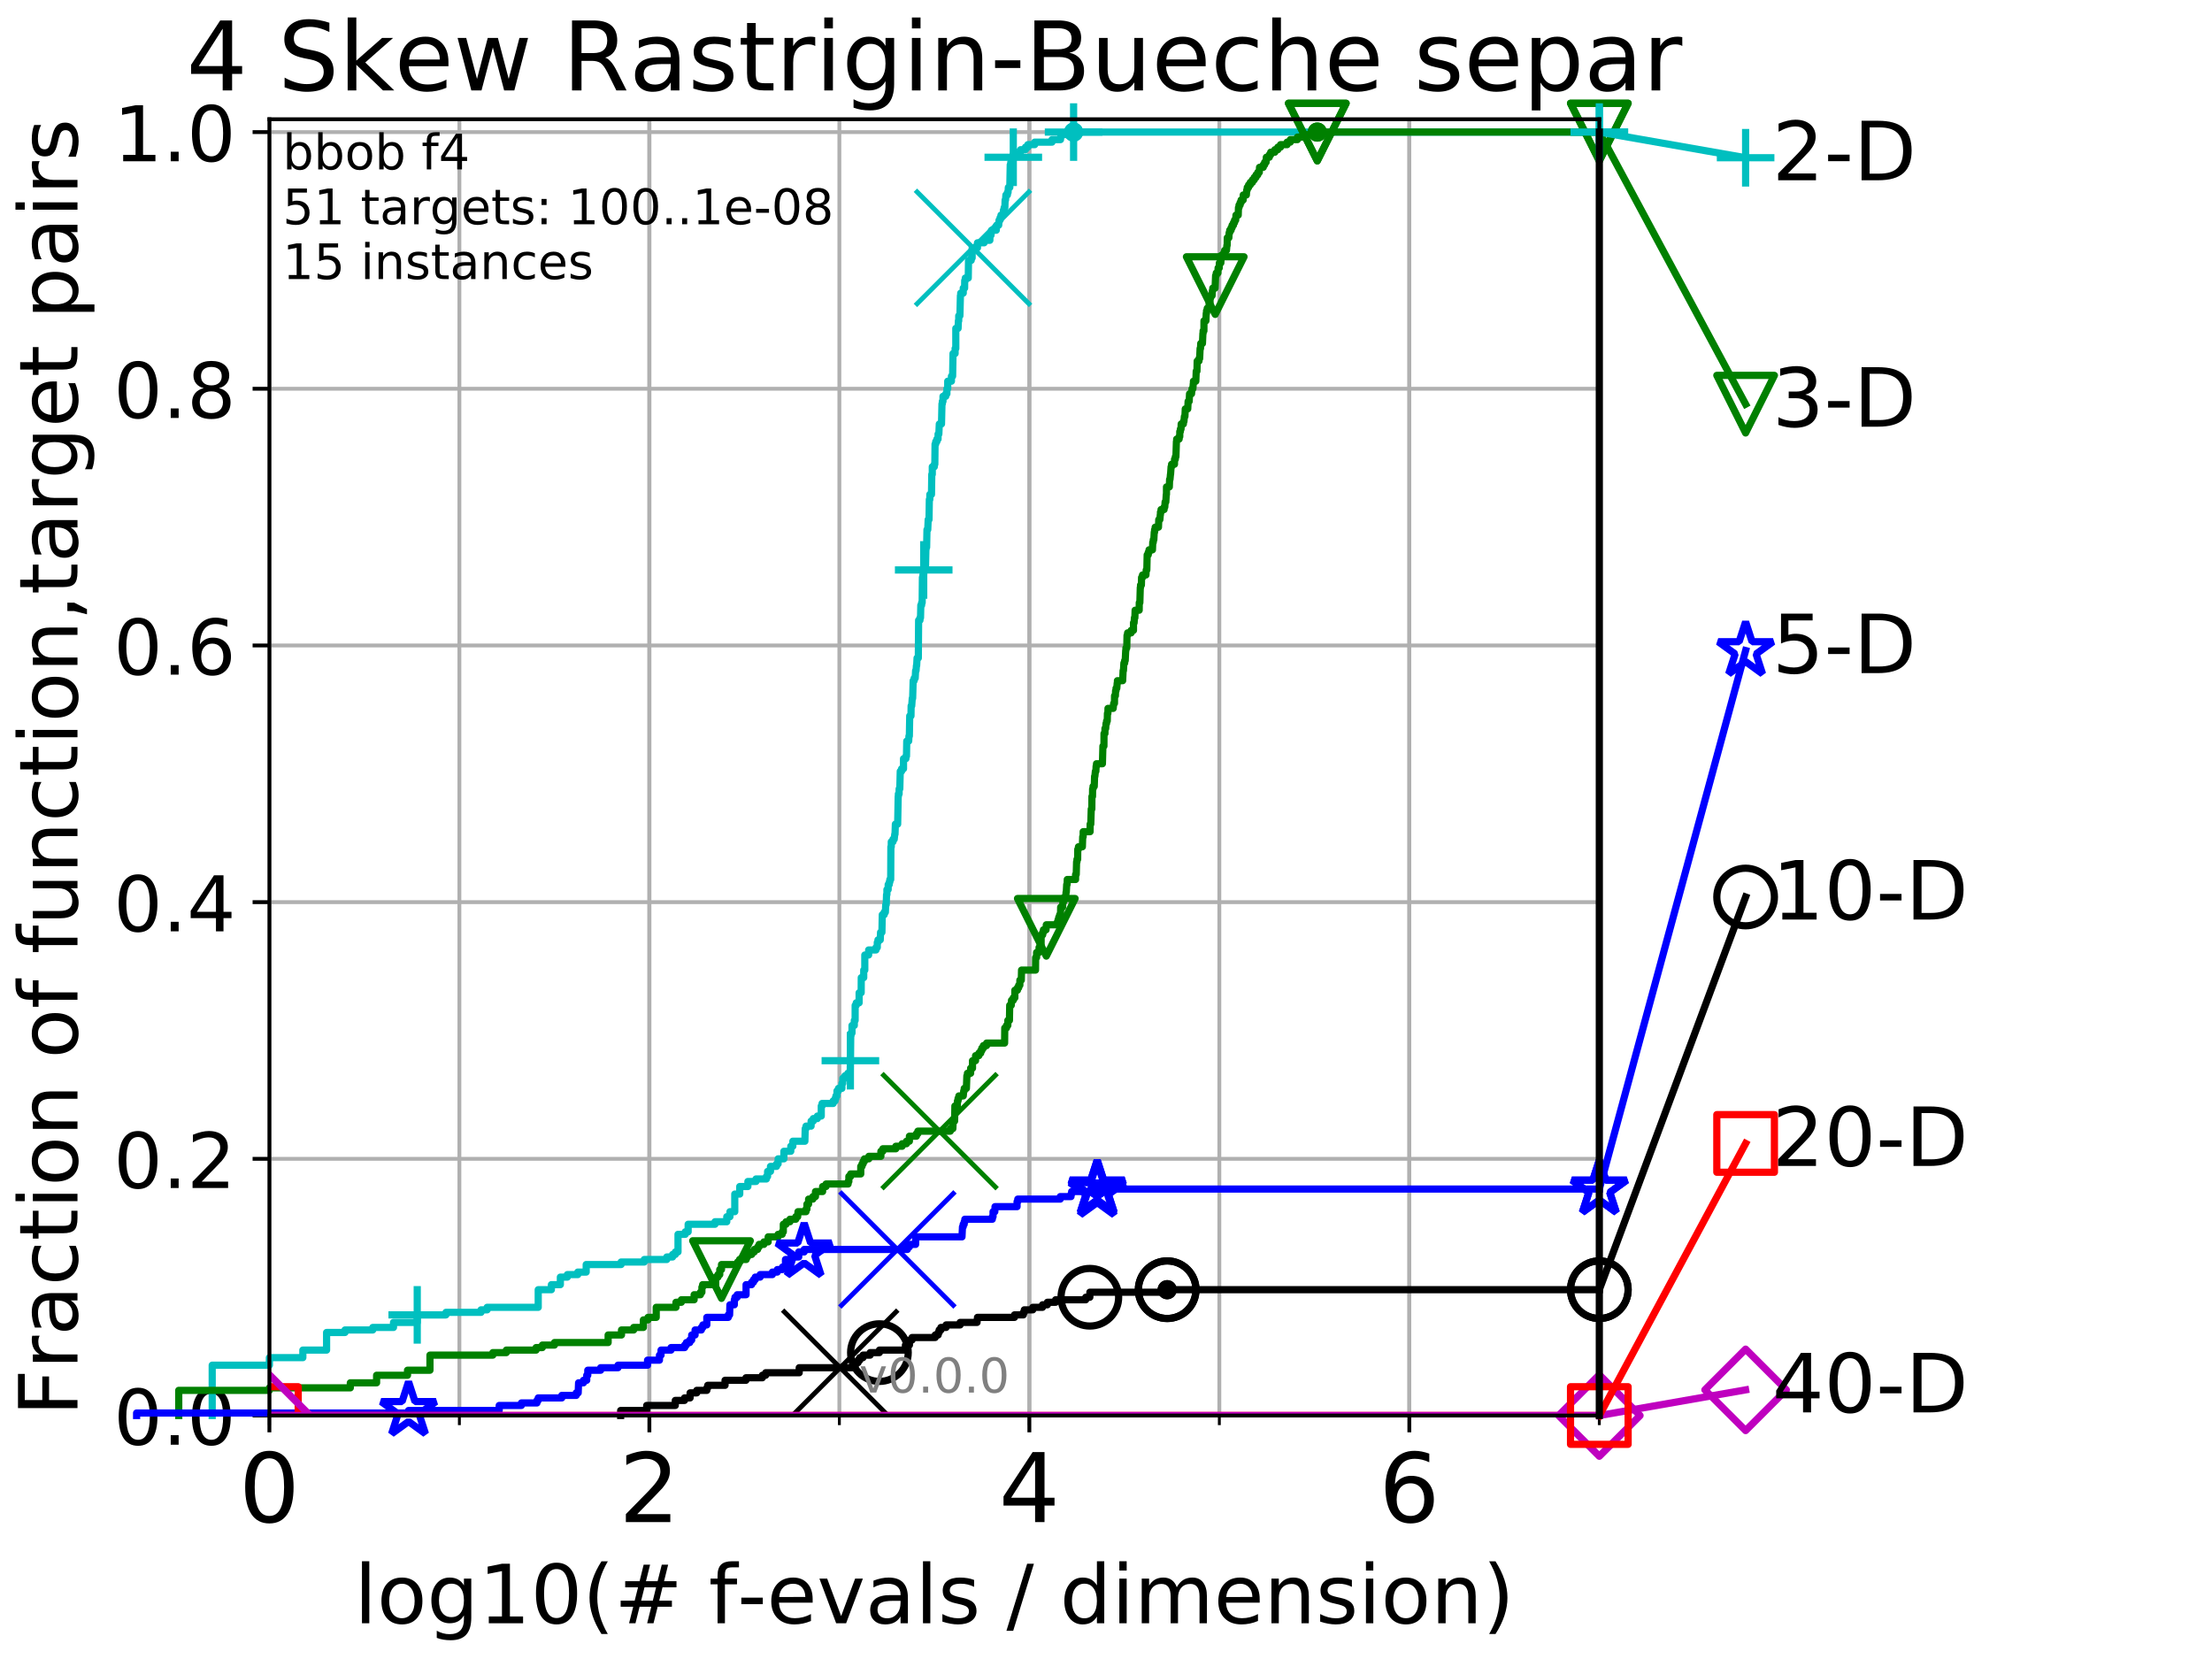 <?xml version="1.0" encoding="utf-8" standalone="no"?>
<!DOCTYPE svg PUBLIC "-//W3C//DTD SVG 1.1//EN"
  "http://www.w3.org/Graphics/SVG/1.1/DTD/svg11.dtd">
<!-- Created with matplotlib (http://matplotlib.org/) -->
<svg height="345.6pt" version="1.1" viewBox="0 0 460.8 345.6" width="460.8pt" xmlns="http://www.w3.org/2000/svg" xmlns:xlink="http://www.w3.org/1999/xlink">
 <defs>
  <style type="text/css">
*{stroke-linecap:butt;stroke-linejoin:round;}
  </style>
 </defs>
 <g id="figure_1">
  <g id="patch_1">
   <path d="M 0 345.6 
L 460.8 345.6 
L 460.8 0 
L 0 0 
z
" style="fill:#ffffff;"/>
  </g>
  <g id="axes_1">
   <g id="patch_2">
    <path d="M 56.12 294.88 
L 333.168 294.88 
L 333.168 24.84 
L 56.12 24.84 
z
" style="fill:#ffffff;"/>
   </g>
   <g id="matplotlib.axis_1">
    <g id="xtick_1">
     <g id="line2d_1">
      <path clip-path="url(#pbdf48431b7)" d="M 56.12 294.88 
L 56.12 24.84 
" style="fill:none;stroke:#b0b0b0;stroke-linecap:square;stroke-width:0.8;"/>
     </g>
     <g id="line2d_2">
      <defs>
       <path d="M 0 0 
L 0 3.5 
" id="ma26bad613d" style="stroke:#000000;stroke-width:0.8;"/>
      </defs>
      <g>
       <use style="stroke:#000000;stroke-width:0.8;" x="56.12" xlink:href="#ma26bad613d" y="294.88"/>
      </g>
     </g>
     <g id="text_1">
      <!-- 0 -->
      <defs>
       <path d="M 31.781 66.406 
Q 24.172 66.406 20.328 58.906 
Q 16.5 51.422 16.5 36.375 
Q 16.5 21.391 20.328 13.891 
Q 24.172 6.391 31.781 6.391 
Q 39.453 6.391 43.281 13.891 
Q 47.125 21.391 47.125 36.375 
Q 47.125 51.422 43.281 58.906 
Q 39.453 66.406 31.781 66.406 
z
M 31.781 74.219 
Q 44.047 74.219 50.516 64.516 
Q 56.984 54.828 56.984 36.375 
Q 56.984 17.969 50.516 8.266 
Q 44.047 -1.422 31.781 -1.422 
Q 19.531 -1.422 13.062 8.266 
Q 6.594 17.969 6.594 36.375 
Q 6.594 54.828 13.062 64.516 
Q 19.531 74.219 31.781 74.219 
z
" id="DejaVuSans-30"/>
      </defs>
      <g transform="translate(49.758 317.077)scale(0.2 -0.2)">
       <use xlink:href="#DejaVuSans-30"/>
      </g>
     </g>
    </g>
    <g id="xtick_2">
     <g id="line2d_3">
      <path clip-path="url(#pbdf48431b7)" d="M 135.277 294.88 
L 135.277 24.84 
" style="fill:none;stroke:#b0b0b0;stroke-linecap:square;stroke-width:0.8;"/>
     </g>
     <g id="line2d_4">
      <g>
       <use style="stroke:#000000;stroke-width:0.8;" x="135.277" xlink:href="#ma26bad613d" y="294.88"/>
      </g>
     </g>
     <g id="text_2">
      <!-- 2 -->
      <defs>
       <path d="M 19.188 8.297 
L 53.609 8.297 
L 53.609 0 
L 7.328 0 
L 7.328 8.297 
Q 12.938 14.109 22.625 23.891 
Q 32.328 33.688 34.812 36.531 
Q 39.547 41.844 41.422 45.531 
Q 43.312 49.219 43.312 52.781 
Q 43.312 58.594 39.234 62.25 
Q 35.156 65.922 28.609 65.922 
Q 23.969 65.922 18.812 64.312 
Q 13.672 62.703 7.812 59.422 
L 7.812 69.391 
Q 13.766 71.781 18.938 73 
Q 24.125 74.219 28.422 74.219 
Q 39.75 74.219 46.484 68.547 
Q 53.219 62.891 53.219 53.422 
Q 53.219 48.922 51.531 44.891 
Q 49.859 40.875 45.406 35.406 
Q 44.188 33.984 37.641 27.219 
Q 31.109 20.453 19.188 8.297 
z
" id="DejaVuSans-32"/>
      </defs>
      <g transform="translate(128.914 317.077)scale(0.2 -0.2)">
       <use xlink:href="#DejaVuSans-32"/>
      </g>
     </g>
    </g>
    <g id="xtick_3">
     <g id="line2d_5">
      <path clip-path="url(#pbdf48431b7)" d="M 214.433 294.88 
L 214.433 24.84 
" style="fill:none;stroke:#b0b0b0;stroke-linecap:square;stroke-width:0.8;"/>
     </g>
     <g id="line2d_6">
      <g>
       <use style="stroke:#000000;stroke-width:0.8;" x="214.433" xlink:href="#ma26bad613d" y="294.88"/>
      </g>
     </g>
     <g id="text_3">
      <!-- 4 -->
      <defs>
       <path d="M 37.797 64.312 
L 12.891 25.391 
L 37.797 25.391 
z
M 35.203 72.906 
L 47.609 72.906 
L 47.609 25.391 
L 58.016 25.391 
L 58.016 17.188 
L 47.609 17.188 
L 47.609 0 
L 37.797 0 
L 37.797 17.188 
L 4.891 17.188 
L 4.891 26.703 
z
" id="DejaVuSans-34"/>
      </defs>
      <g transform="translate(208.071 317.077)scale(0.2 -0.2)">
       <use xlink:href="#DejaVuSans-34"/>
      </g>
     </g>
    </g>
    <g id="xtick_4">
     <g id="line2d_7">
      <path clip-path="url(#pbdf48431b7)" d="M 293.59 294.88 
L 293.59 24.84 
" style="fill:none;stroke:#b0b0b0;stroke-linecap:square;stroke-width:0.8;"/>
     </g>
     <g id="line2d_8">
      <g>
       <use style="stroke:#000000;stroke-width:0.8;" x="293.59" xlink:href="#ma26bad613d" y="294.88"/>
      </g>
     </g>
     <g id="text_4">
      <!-- 6 -->
      <defs>
       <path d="M 33.016 40.375 
Q 26.375 40.375 22.484 35.828 
Q 18.609 31.297 18.609 23.391 
Q 18.609 15.531 22.484 10.953 
Q 26.375 6.391 33.016 6.391 
Q 39.656 6.391 43.531 10.953 
Q 47.406 15.531 47.406 23.391 
Q 47.406 31.297 43.531 35.828 
Q 39.656 40.375 33.016 40.375 
z
M 52.594 71.297 
L 52.594 62.312 
Q 48.875 64.062 45.094 64.984 
Q 41.312 65.922 37.594 65.922 
Q 27.828 65.922 22.672 59.328 
Q 17.531 52.734 16.797 39.406 
Q 19.672 43.656 24.016 45.922 
Q 28.375 48.188 33.594 48.188 
Q 44.578 48.188 50.953 41.516 
Q 57.328 34.859 57.328 23.391 
Q 57.328 12.156 50.688 5.359 
Q 44.047 -1.422 33.016 -1.422 
Q 20.359 -1.422 13.672 8.266 
Q 6.984 17.969 6.984 36.375 
Q 6.984 53.656 15.188 63.938 
Q 23.391 74.219 37.203 74.219 
Q 40.922 74.219 44.703 73.484 
Q 48.484 72.75 52.594 71.297 
z
" id="DejaVuSans-36"/>
      </defs>
      <g transform="translate(287.227 317.077)scale(0.2 -0.2)">
       <use xlink:href="#DejaVuSans-36"/>
      </g>
     </g>
    </g>
    <g id="xtick_5">
     <g id="line2d_9">
      <path clip-path="url(#pbdf48431b7)" d="M 56.12 294.88 
L 56.12 24.84 
" style="fill:none;stroke:#b0b0b0;stroke-linecap:square;stroke-width:0.8;"/>
     </g>
     <g id="line2d_10">
      <defs>
       <path d="M 0 0 
L 0 2 
" id="m9fa461f584" style="stroke:#000000;stroke-width:0.6;"/>
      </defs>
      <g>
       <use style="stroke:#000000;stroke-width:0.6;" x="56.12" xlink:href="#m9fa461f584" y="294.88"/>
      </g>
     </g>
    </g>
    <g id="xtick_6">
     <g id="line2d_11">
      <path clip-path="url(#pbdf48431b7)" d="M 95.698 294.88 
L 95.698 24.84 
" style="fill:none;stroke:#b0b0b0;stroke-linecap:square;stroke-width:0.8;"/>
     </g>
     <g id="line2d_12">
      <g>
       <use style="stroke:#000000;stroke-width:0.6;" x="95.698" xlink:href="#m9fa461f584" y="294.88"/>
      </g>
     </g>
    </g>
    <g id="xtick_7">
     <g id="line2d_13">
      <path clip-path="url(#pbdf48431b7)" d="M 135.277 294.88 
L 135.277 24.84 
" style="fill:none;stroke:#b0b0b0;stroke-linecap:square;stroke-width:0.8;"/>
     </g>
     <g id="line2d_14">
      <g>
       <use style="stroke:#000000;stroke-width:0.6;" x="135.277" xlink:href="#m9fa461f584" y="294.88"/>
      </g>
     </g>
    </g>
    <g id="xtick_8">
     <g id="line2d_15">
      <path clip-path="url(#pbdf48431b7)" d="M 174.855 294.88 
L 174.855 24.84 
" style="fill:none;stroke:#b0b0b0;stroke-linecap:square;stroke-width:0.8;"/>
     </g>
     <g id="line2d_16">
      <g>
       <use style="stroke:#000000;stroke-width:0.6;" x="174.855" xlink:href="#m9fa461f584" y="294.88"/>
      </g>
     </g>
    </g>
    <g id="xtick_9">
     <g id="line2d_17">
      <path clip-path="url(#pbdf48431b7)" d="M 214.433 294.88 
L 214.433 24.84 
" style="fill:none;stroke:#b0b0b0;stroke-linecap:square;stroke-width:0.8;"/>
     </g>
     <g id="line2d_18">
      <g>
       <use style="stroke:#000000;stroke-width:0.6;" x="214.433" xlink:href="#m9fa461f584" y="294.88"/>
      </g>
     </g>
    </g>
    <g id="xtick_10">
     <g id="line2d_19">
      <path clip-path="url(#pbdf48431b7)" d="M 254.011 294.88 
L 254.011 24.84 
" style="fill:none;stroke:#b0b0b0;stroke-linecap:square;stroke-width:0.8;"/>
     </g>
     <g id="line2d_20">
      <g>
       <use style="stroke:#000000;stroke-width:0.6;" x="254.011" xlink:href="#m9fa461f584" y="294.88"/>
      </g>
     </g>
    </g>
    <g id="xtick_11">
     <g id="line2d_21">
      <path clip-path="url(#pbdf48431b7)" d="M 293.59 294.88 
L 293.59 24.84 
" style="fill:none;stroke:#b0b0b0;stroke-linecap:square;stroke-width:0.8;"/>
     </g>
     <g id="line2d_22">
      <g>
       <use style="stroke:#000000;stroke-width:0.6;" x="293.59" xlink:href="#m9fa461f584" y="294.88"/>
      </g>
     </g>
    </g>
    <g id="xtick_12">
     <g id="line2d_23">
      <path clip-path="url(#pbdf48431b7)" d="M 333.168 294.88 
L 333.168 24.84 
" style="fill:none;stroke:#b0b0b0;stroke-linecap:square;stroke-width:0.8;"/>
     </g>
     <g id="line2d_24">
      <g>
       <use style="stroke:#000000;stroke-width:0.6;" x="333.168" xlink:href="#m9fa461f584" y="294.88"/>
      </g>
     </g>
    </g>
    <g id="text_5">
     <!-- log10(# f-evals / dimension) -->
     <defs>
      <path d="M 9.422 75.984 
L 18.406 75.984 
L 18.406 0 
L 9.422 0 
z
" id="DejaVuSans-6c"/>
      <path d="M 30.609 48.391 
Q 23.391 48.391 19.188 42.75 
Q 14.984 37.109 14.984 27.297 
Q 14.984 17.484 19.156 11.844 
Q 23.344 6.203 30.609 6.203 
Q 37.797 6.203 41.984 11.859 
Q 46.188 17.531 46.188 27.297 
Q 46.188 37.016 41.984 42.703 
Q 37.797 48.391 30.609 48.391 
z
M 30.609 56 
Q 42.328 56 49.016 48.375 
Q 55.719 40.766 55.719 27.297 
Q 55.719 13.875 49.016 6.219 
Q 42.328 -1.422 30.609 -1.422 
Q 18.844 -1.422 12.172 6.219 
Q 5.516 13.875 5.516 27.297 
Q 5.516 40.766 12.172 48.375 
Q 18.844 56 30.609 56 
z
" id="DejaVuSans-6f"/>
      <path d="M 45.406 27.984 
Q 45.406 37.75 41.375 43.109 
Q 37.359 48.484 30.078 48.484 
Q 22.859 48.484 18.828 43.109 
Q 14.797 37.75 14.797 27.984 
Q 14.797 18.266 18.828 12.891 
Q 22.859 7.516 30.078 7.516 
Q 37.359 7.516 41.375 12.891 
Q 45.406 18.266 45.406 27.984 
z
M 54.391 6.781 
Q 54.391 -7.172 48.188 -13.984 
Q 42 -20.797 29.203 -20.797 
Q 24.469 -20.797 20.266 -20.094 
Q 16.062 -19.391 12.109 -17.922 
L 12.109 -9.188 
Q 16.062 -11.328 19.922 -12.344 
Q 23.781 -13.375 27.781 -13.375 
Q 36.625 -13.375 41.016 -8.766 
Q 45.406 -4.156 45.406 5.172 
L 45.406 9.625 
Q 42.625 4.781 38.281 2.391 
Q 33.938 0 27.875 0 
Q 17.828 0 11.672 7.656 
Q 5.516 15.328 5.516 27.984 
Q 5.516 40.672 11.672 48.328 
Q 17.828 56 27.875 56 
Q 33.938 56 38.281 53.609 
Q 42.625 51.219 45.406 46.391 
L 45.406 54.688 
L 54.391 54.688 
z
" id="DejaVuSans-67"/>
      <path d="M 12.406 8.297 
L 28.516 8.297 
L 28.516 63.922 
L 10.984 60.406 
L 10.984 69.391 
L 28.422 72.906 
L 38.281 72.906 
L 38.281 8.297 
L 54.391 8.297 
L 54.391 0 
L 12.406 0 
z
" id="DejaVuSans-31"/>
      <path d="M 31 75.875 
Q 24.469 64.656 21.281 53.656 
Q 18.109 42.672 18.109 31.391 
Q 18.109 20.125 21.312 9.062 
Q 24.516 -2 31 -13.188 
L 23.188 -13.188 
Q 15.875 -1.703 12.234 9.375 
Q 8.594 20.453 8.594 31.391 
Q 8.594 42.281 12.203 53.312 
Q 15.828 64.359 23.188 75.875 
z
" id="DejaVuSans-28"/>
      <path d="M 51.125 44 
L 36.922 44 
L 32.812 27.688 
L 47.125 27.688 
z
M 43.797 71.781 
L 38.719 51.516 
L 52.984 51.516 
L 58.109 71.781 
L 65.922 71.781 
L 60.891 51.516 
L 76.125 51.516 
L 76.125 44 
L 58.984 44 
L 54.984 27.688 
L 70.516 27.688 
L 70.516 20.219 
L 53.078 20.219 
L 48 0 
L 40.188 0 
L 45.219 20.219 
L 30.906 20.219 
L 25.875 0 
L 18.016 0 
L 23.094 20.219 
L 7.719 20.219 
L 7.719 27.688 
L 24.906 27.688 
L 29 44 
L 13.281 44 
L 13.281 51.516 
L 30.906 51.516 
L 35.891 71.781 
z
" id="DejaVuSans-23"/>
      <path id="DejaVuSans-20"/>
      <path d="M 37.109 75.984 
L 37.109 68.5 
L 28.516 68.5 
Q 23.688 68.5 21.797 66.547 
Q 19.922 64.594 19.922 59.516 
L 19.922 54.688 
L 34.719 54.688 
L 34.719 47.703 
L 19.922 47.703 
L 19.922 0 
L 10.891 0 
L 10.891 47.703 
L 2.297 47.703 
L 2.297 54.688 
L 10.891 54.688 
L 10.891 58.5 
Q 10.891 67.625 15.141 71.797 
Q 19.391 75.984 28.609 75.984 
z
" id="DejaVuSans-66"/>
      <path d="M 4.891 31.391 
L 31.203 31.391 
L 31.203 23.391 
L 4.891 23.391 
z
" id="DejaVuSans-2d"/>
      <path d="M 56.203 29.594 
L 56.203 25.203 
L 14.891 25.203 
Q 15.484 15.922 20.484 11.062 
Q 25.484 6.203 34.422 6.203 
Q 39.594 6.203 44.453 7.469 
Q 49.312 8.734 54.109 11.281 
L 54.109 2.781 
Q 49.266 0.734 44.188 -0.344 
Q 39.109 -1.422 33.891 -1.422 
Q 20.797 -1.422 13.156 6.188 
Q 5.516 13.812 5.516 26.812 
Q 5.516 40.234 12.766 48.109 
Q 20.016 56 32.328 56 
Q 43.359 56 49.781 48.891 
Q 56.203 41.797 56.203 29.594 
z
M 47.219 32.234 
Q 47.125 39.594 43.094 43.984 
Q 39.062 48.391 32.422 48.391 
Q 24.906 48.391 20.391 44.141 
Q 15.875 39.891 15.188 32.172 
z
" id="DejaVuSans-65"/>
      <path d="M 2.984 54.688 
L 12.5 54.688 
L 29.594 8.797 
L 46.688 54.688 
L 56.203 54.688 
L 35.688 0 
L 23.484 0 
z
" id="DejaVuSans-76"/>
      <path d="M 34.281 27.484 
Q 23.391 27.484 19.188 25 
Q 14.984 22.516 14.984 16.5 
Q 14.984 11.719 18.141 8.906 
Q 21.297 6.109 26.703 6.109 
Q 34.188 6.109 38.703 11.406 
Q 43.219 16.703 43.219 25.484 
L 43.219 27.484 
z
M 52.203 31.203 
L 52.203 0 
L 43.219 0 
L 43.219 8.297 
Q 40.141 3.328 35.547 0.953 
Q 30.953 -1.422 24.312 -1.422 
Q 15.922 -1.422 10.953 3.297 
Q 6 8.016 6 15.922 
Q 6 25.141 12.172 29.828 
Q 18.359 34.516 30.609 34.516 
L 43.219 34.516 
L 43.219 35.406 
Q 43.219 41.609 39.141 45 
Q 35.062 48.391 27.688 48.391 
Q 23 48.391 18.547 47.266 
Q 14.109 46.141 10.016 43.891 
L 10.016 52.203 
Q 14.938 54.109 19.578 55.047 
Q 24.219 56 28.609 56 
Q 40.484 56 46.344 49.844 
Q 52.203 43.703 52.203 31.203 
z
" id="DejaVuSans-61"/>
      <path d="M 44.281 53.078 
L 44.281 44.578 
Q 40.484 46.531 36.375 47.5 
Q 32.281 48.484 27.875 48.484 
Q 21.188 48.484 17.844 46.438 
Q 14.5 44.391 14.5 40.281 
Q 14.5 37.156 16.891 35.375 
Q 19.281 33.594 26.516 31.984 
L 29.594 31.297 
Q 39.156 29.25 43.188 25.516 
Q 47.219 21.781 47.219 15.094 
Q 47.219 7.469 41.188 3.016 
Q 35.156 -1.422 24.609 -1.422 
Q 20.219 -1.422 15.453 -0.562 
Q 10.688 0.297 5.422 2 
L 5.422 11.281 
Q 10.406 8.688 15.234 7.391 
Q 20.062 6.109 24.812 6.109 
Q 31.156 6.109 34.562 8.281 
Q 37.984 10.453 37.984 14.406 
Q 37.984 18.062 35.516 20.016 
Q 33.062 21.969 24.703 23.781 
L 21.578 24.516 
Q 13.234 26.266 9.516 29.906 
Q 5.812 33.547 5.812 39.891 
Q 5.812 47.609 11.281 51.797 
Q 16.75 56 26.812 56 
Q 31.781 56 36.172 55.266 
Q 40.578 54.547 44.281 53.078 
z
" id="DejaVuSans-73"/>
      <path d="M 25.391 72.906 
L 33.688 72.906 
L 8.297 -9.281 
L 0 -9.281 
z
" id="DejaVuSans-2f"/>
      <path d="M 45.406 46.391 
L 45.406 75.984 
L 54.391 75.984 
L 54.391 0 
L 45.406 0 
L 45.406 8.203 
Q 42.578 3.328 38.25 0.953 
Q 33.938 -1.422 27.875 -1.422 
Q 17.969 -1.422 11.734 6.484 
Q 5.516 14.406 5.516 27.297 
Q 5.516 40.188 11.734 48.094 
Q 17.969 56 27.875 56 
Q 33.938 56 38.25 53.625 
Q 42.578 51.266 45.406 46.391 
z
M 14.797 27.297 
Q 14.797 17.391 18.875 11.75 
Q 22.953 6.109 30.078 6.109 
Q 37.203 6.109 41.297 11.75 
Q 45.406 17.391 45.406 27.297 
Q 45.406 37.203 41.297 42.844 
Q 37.203 48.484 30.078 48.484 
Q 22.953 48.484 18.875 42.844 
Q 14.797 37.203 14.797 27.297 
z
" id="DejaVuSans-64"/>
      <path d="M 9.422 54.688 
L 18.406 54.688 
L 18.406 0 
L 9.422 0 
z
M 9.422 75.984 
L 18.406 75.984 
L 18.406 64.594 
L 9.422 64.594 
z
" id="DejaVuSans-69"/>
      <path d="M 52 44.188 
Q 55.375 50.25 60.062 53.125 
Q 64.75 56 71.094 56 
Q 79.641 56 84.281 50.016 
Q 88.922 44.047 88.922 33.016 
L 88.922 0 
L 79.891 0 
L 79.891 32.719 
Q 79.891 40.578 77.094 44.375 
Q 74.312 48.188 68.609 48.188 
Q 61.625 48.188 57.562 43.547 
Q 53.516 38.922 53.516 30.906 
L 53.516 0 
L 44.484 0 
L 44.484 32.719 
Q 44.484 40.625 41.703 44.406 
Q 38.922 48.188 33.109 48.188 
Q 26.219 48.188 22.156 43.531 
Q 18.109 38.875 18.109 30.906 
L 18.109 0 
L 9.078 0 
L 9.078 54.688 
L 18.109 54.688 
L 18.109 46.188 
Q 21.188 51.219 25.484 53.609 
Q 29.781 56 35.688 56 
Q 41.656 56 45.828 52.969 
Q 50 49.953 52 44.188 
z
" id="DejaVuSans-6d"/>
      <path d="M 54.891 33.016 
L 54.891 0 
L 45.906 0 
L 45.906 32.719 
Q 45.906 40.484 42.875 44.328 
Q 39.844 48.188 33.797 48.188 
Q 26.516 48.188 22.312 43.547 
Q 18.109 38.922 18.109 30.906 
L 18.109 0 
L 9.078 0 
L 9.078 54.688 
L 18.109 54.688 
L 18.109 46.188 
Q 21.344 51.125 25.703 53.562 
Q 30.078 56 35.797 56 
Q 45.219 56 50.047 50.172 
Q 54.891 44.344 54.891 33.016 
z
" id="DejaVuSans-6e"/>
      <path d="M 8.016 75.875 
L 15.828 75.875 
Q 23.141 64.359 26.781 53.312 
Q 30.422 42.281 30.422 31.391 
Q 30.422 20.453 26.781 9.375 
Q 23.141 -1.703 15.828 -13.188 
L 8.016 -13.188 
Q 14.5 -2 17.703 9.062 
Q 20.906 20.125 20.906 31.391 
Q 20.906 42.672 17.703 53.656 
Q 14.5 64.656 8.016 75.875 
z
" id="DejaVuSans-29"/>
     </defs>
     <g transform="translate(73.803 338.154)scale(0.17 -0.17)">
      <use xlink:href="#DejaVuSans-6c"/>
      <use x="27.783" xlink:href="#DejaVuSans-6f"/>
      <use x="88.965" xlink:href="#DejaVuSans-67"/>
      <use x="152.441" xlink:href="#DejaVuSans-31"/>
      <use x="216.064" xlink:href="#DejaVuSans-30"/>
      <use x="279.688" xlink:href="#DejaVuSans-28"/>
      <use x="318.701" xlink:href="#DejaVuSans-23"/>
      <use x="402.49" xlink:href="#DejaVuSans-20"/>
      <use x="434.277" xlink:href="#DejaVuSans-66"/>
      <use x="469.404" xlink:href="#DejaVuSans-2d"/>
      <use x="505.488" xlink:href="#DejaVuSans-65"/>
      <use x="567.012" xlink:href="#DejaVuSans-76"/>
      <use x="626.191" xlink:href="#DejaVuSans-61"/>
      <use x="687.471" xlink:href="#DejaVuSans-6c"/>
      <use x="715.254" xlink:href="#DejaVuSans-73"/>
      <use x="767.354" xlink:href="#DejaVuSans-20"/>
      <use x="799.141" xlink:href="#DejaVuSans-2f"/>
      <use x="832.832" xlink:href="#DejaVuSans-20"/>
      <use x="864.619" xlink:href="#DejaVuSans-64"/>
      <use x="928.096" xlink:href="#DejaVuSans-69"/>
      <use x="955.879" xlink:href="#DejaVuSans-6d"/>
      <use x="1053.291" xlink:href="#DejaVuSans-65"/>
      <use x="1114.814" xlink:href="#DejaVuSans-6e"/>
      <use x="1178.193" xlink:href="#DejaVuSans-73"/>
      <use x="1230.293" xlink:href="#DejaVuSans-69"/>
      <use x="1258.076" xlink:href="#DejaVuSans-6f"/>
      <use x="1319.258" xlink:href="#DejaVuSans-6e"/>
      <use x="1382.637" xlink:href="#DejaVuSans-29"/>
     </g>
    </g>
   </g>
   <g id="matplotlib.axis_2">
    <g id="ytick_1">
     <g id="line2d_25">
      <path clip-path="url(#pbdf48431b7)" d="M 56.12 294.88 
L 333.168 294.88 
" style="fill:none;stroke:#b0b0b0;stroke-linecap:square;stroke-width:0.8;"/>
     </g>
     <g id="line2d_26">
      <defs>
       <path d="M 0 0 
L -3.5 0 
" id="m2d835c1778" style="stroke:#000000;stroke-width:0.8;"/>
      </defs>
      <g>
       <use style="stroke:#000000;stroke-width:0.8;" x="56.12" xlink:href="#m2d835c1778" y="294.88"/>
      </g>
     </g>
     <g id="text_6">
      <!-- 0.0 -->
      <defs>
       <path d="M 10.688 12.406 
L 21 12.406 
L 21 0 
L 10.688 0 
z
" id="DejaVuSans-2e"/>
      </defs>
      <g transform="translate(23.675 300.959)scale(0.16 -0.16)">
       <use xlink:href="#DejaVuSans-30"/>
       <use x="63.623" xlink:href="#DejaVuSans-2e"/>
       <use x="95.41" xlink:href="#DejaVuSans-30"/>
      </g>
     </g>
    </g>
    <g id="ytick_2">
     <g id="line2d_27">
      <path clip-path="url(#pbdf48431b7)" d="M 56.12 241.407 
L 333.168 241.407 
" style="fill:none;stroke:#b0b0b0;stroke-linecap:square;stroke-width:0.8;"/>
     </g>
     <g id="line2d_28">
      <g>
       <use style="stroke:#000000;stroke-width:0.8;" x="56.12" xlink:href="#m2d835c1778" y="241.407"/>
      </g>
     </g>
     <g id="text_7">
      <!-- 0.2 -->
      <g transform="translate(23.675 247.485)scale(0.16 -0.16)">
       <use xlink:href="#DejaVuSans-30"/>
       <use x="63.623" xlink:href="#DejaVuSans-2e"/>
       <use x="95.41" xlink:href="#DejaVuSans-32"/>
      </g>
     </g>
    </g>
    <g id="ytick_3">
     <g id="line2d_29">
      <path clip-path="url(#pbdf48431b7)" d="M 56.12 187.933 
L 333.168 187.933 
" style="fill:none;stroke:#b0b0b0;stroke-linecap:square;stroke-width:0.8;"/>
     </g>
     <g id="line2d_30">
      <g>
       <use style="stroke:#000000;stroke-width:0.8;" x="56.12" xlink:href="#m2d835c1778" y="187.933"/>
      </g>
     </g>
     <g id="text_8">
      <!-- 0.4 -->
      <g transform="translate(23.675 194.012)scale(0.16 -0.16)">
       <use xlink:href="#DejaVuSans-30"/>
       <use x="63.623" xlink:href="#DejaVuSans-2e"/>
       <use x="95.41" xlink:href="#DejaVuSans-34"/>
      </g>
     </g>
    </g>
    <g id="ytick_4">
     <g id="line2d_31">
      <path clip-path="url(#pbdf48431b7)" d="M 56.12 134.46 
L 333.168 134.46 
" style="fill:none;stroke:#b0b0b0;stroke-linecap:square;stroke-width:0.8;"/>
     </g>
     <g id="line2d_32">
      <g>
       <use style="stroke:#000000;stroke-width:0.8;" x="56.12" xlink:href="#m2d835c1778" y="134.46"/>
      </g>
     </g>
     <g id="text_9">
      <!-- 0.6 -->
      <g transform="translate(23.675 140.539)scale(0.16 -0.16)">
       <use xlink:href="#DejaVuSans-30"/>
       <use x="63.623" xlink:href="#DejaVuSans-2e"/>
       <use x="95.41" xlink:href="#DejaVuSans-36"/>
      </g>
     </g>
    </g>
    <g id="ytick_5">
     <g id="line2d_33">
      <path clip-path="url(#pbdf48431b7)" d="M 56.12 80.987 
L 333.168 80.987 
" style="fill:none;stroke:#b0b0b0;stroke-linecap:square;stroke-width:0.8;"/>
     </g>
     <g id="line2d_34">
      <g>
       <use style="stroke:#000000;stroke-width:0.8;" x="56.12" xlink:href="#m2d835c1778" y="80.987"/>
      </g>
     </g>
     <g id="text_10">
      <!-- 0.8 -->
      <defs>
       <path d="M 31.781 34.625 
Q 24.75 34.625 20.719 30.859 
Q 16.703 27.094 16.703 20.516 
Q 16.703 13.922 20.719 10.156 
Q 24.75 6.391 31.781 6.391 
Q 38.812 6.391 42.859 10.172 
Q 46.922 13.969 46.922 20.516 
Q 46.922 27.094 42.891 30.859 
Q 38.875 34.625 31.781 34.625 
z
M 21.922 38.812 
Q 15.578 40.375 12.031 44.719 
Q 8.5 49.078 8.5 55.328 
Q 8.5 64.062 14.719 69.141 
Q 20.953 74.219 31.781 74.219 
Q 42.672 74.219 48.875 69.141 
Q 55.078 64.062 55.078 55.328 
Q 55.078 49.078 51.531 44.719 
Q 48 40.375 41.703 38.812 
Q 48.828 37.156 52.797 32.312 
Q 56.781 27.484 56.781 20.516 
Q 56.781 9.906 50.312 4.234 
Q 43.844 -1.422 31.781 -1.422 
Q 19.734 -1.422 13.25 4.234 
Q 6.781 9.906 6.781 20.516 
Q 6.781 27.484 10.781 32.312 
Q 14.797 37.156 21.922 38.812 
z
M 18.312 54.391 
Q 18.312 48.734 21.844 45.562 
Q 25.391 42.391 31.781 42.391 
Q 38.141 42.391 41.719 45.562 
Q 45.312 48.734 45.312 54.391 
Q 45.312 60.062 41.719 63.234 
Q 38.141 66.406 31.781 66.406 
Q 25.391 66.406 21.844 63.234 
Q 18.312 60.062 18.312 54.391 
z
" id="DejaVuSans-38"/>
      </defs>
      <g transform="translate(23.675 87.066)scale(0.16 -0.16)">
       <use xlink:href="#DejaVuSans-30"/>
       <use x="63.623" xlink:href="#DejaVuSans-2e"/>
       <use x="95.41" xlink:href="#DejaVuSans-38"/>
      </g>
     </g>
    </g>
    <g id="ytick_6">
     <g id="line2d_35">
      <path clip-path="url(#pbdf48431b7)" d="M 56.12 27.514 
L 333.168 27.514 
" style="fill:none;stroke:#b0b0b0;stroke-linecap:square;stroke-width:0.8;"/>
     </g>
     <g id="line2d_36">
      <g>
       <use style="stroke:#000000;stroke-width:0.8;" x="56.12" xlink:href="#m2d835c1778" y="27.514"/>
      </g>
     </g>
     <g id="text_11">
      <!-- 1.0 -->
      <g transform="translate(23.675 33.592)scale(0.16 -0.16)">
       <use xlink:href="#DejaVuSans-31"/>
       <use x="63.623" xlink:href="#DejaVuSans-2e"/>
       <use x="95.41" xlink:href="#DejaVuSans-30"/>
      </g>
     </g>
    </g>
    <g id="text_12">
     <!-- Fraction of function,target pairs -->
     <defs>
      <path d="M 9.812 72.906 
L 51.703 72.906 
L 51.703 64.594 
L 19.672 64.594 
L 19.672 43.109 
L 48.578 43.109 
L 48.578 34.812 
L 19.672 34.812 
L 19.672 0 
L 9.812 0 
z
" id="DejaVuSans-46"/>
      <path d="M 41.109 46.297 
Q 39.594 47.172 37.812 47.578 
Q 36.031 48 33.891 48 
Q 26.266 48 22.188 43.047 
Q 18.109 38.094 18.109 28.812 
L 18.109 0 
L 9.078 0 
L 9.078 54.688 
L 18.109 54.688 
L 18.109 46.188 
Q 20.953 51.172 25.484 53.578 
Q 30.031 56 36.531 56 
Q 37.453 56 38.578 55.875 
Q 39.703 55.766 41.062 55.516 
z
" id="DejaVuSans-72"/>
      <path d="M 48.781 52.594 
L 48.781 44.188 
Q 44.969 46.297 41.141 47.344 
Q 37.312 48.391 33.406 48.391 
Q 24.656 48.391 19.812 42.844 
Q 14.984 37.312 14.984 27.297 
Q 14.984 17.281 19.812 11.734 
Q 24.656 6.203 33.406 6.203 
Q 37.312 6.203 41.141 7.25 
Q 44.969 8.297 48.781 10.406 
L 48.781 2.094 
Q 45.016 0.344 40.984 -0.531 
Q 36.969 -1.422 32.422 -1.422 
Q 20.062 -1.422 12.781 6.344 
Q 5.516 14.109 5.516 27.297 
Q 5.516 40.672 12.859 48.328 
Q 20.219 56 33.016 56 
Q 37.156 56 41.109 55.141 
Q 45.062 54.297 48.781 52.594 
z
" id="DejaVuSans-63"/>
      <path d="M 18.312 70.219 
L 18.312 54.688 
L 36.812 54.688 
L 36.812 47.703 
L 18.312 47.703 
L 18.312 18.016 
Q 18.312 11.328 20.141 9.422 
Q 21.969 7.516 27.594 7.516 
L 36.812 7.516 
L 36.812 0 
L 27.594 0 
Q 17.188 0 13.234 3.875 
Q 9.281 7.766 9.281 18.016 
L 9.281 47.703 
L 2.688 47.703 
L 2.688 54.688 
L 9.281 54.688 
L 9.281 70.219 
z
" id="DejaVuSans-74"/>
      <path d="M 8.5 21.578 
L 8.5 54.688 
L 17.484 54.688 
L 17.484 21.922 
Q 17.484 14.156 20.5 10.266 
Q 23.531 6.391 29.594 6.391 
Q 36.859 6.391 41.078 11.031 
Q 45.312 15.672 45.312 23.688 
L 45.312 54.688 
L 54.297 54.688 
L 54.297 0 
L 45.312 0 
L 45.312 8.406 
Q 42.047 3.422 37.719 1 
Q 33.406 -1.422 27.688 -1.422 
Q 18.266 -1.422 13.375 4.438 
Q 8.5 10.297 8.5 21.578 
z
M 31.109 56 
z
" id="DejaVuSans-75"/>
      <path d="M 11.719 12.406 
L 22.016 12.406 
L 22.016 4 
L 14.016 -11.625 
L 7.719 -11.625 
L 11.719 4 
z
" id="DejaVuSans-2c"/>
      <path d="M 18.109 8.203 
L 18.109 -20.797 
L 9.078 -20.797 
L 9.078 54.688 
L 18.109 54.688 
L 18.109 46.391 
Q 20.953 51.266 25.266 53.625 
Q 29.594 56 35.594 56 
Q 45.562 56 51.781 48.094 
Q 58.016 40.188 58.016 27.297 
Q 58.016 14.406 51.781 6.484 
Q 45.562 -1.422 35.594 -1.422 
Q 29.594 -1.422 25.266 0.953 
Q 20.953 3.328 18.109 8.203 
z
M 48.688 27.297 
Q 48.688 37.203 44.609 42.844 
Q 40.531 48.484 33.406 48.484 
Q 26.266 48.484 22.188 42.844 
Q 18.109 37.203 18.109 27.297 
Q 18.109 17.391 22.188 11.75 
Q 26.266 6.109 33.406 6.109 
Q 40.531 6.109 44.609 11.75 
Q 48.688 17.391 48.688 27.297 
z
" id="DejaVuSans-70"/>
     </defs>
     <g transform="translate(16.14 294.999)rotate(-90)scale(0.17 -0.17)">
      <use xlink:href="#DejaVuSans-46"/>
      <use x="57.41" xlink:href="#DejaVuSans-72"/>
      <use x="98.523" xlink:href="#DejaVuSans-61"/>
      <use x="159.803" xlink:href="#DejaVuSans-63"/>
      <use x="214.783" xlink:href="#DejaVuSans-74"/>
      <use x="253.992" xlink:href="#DejaVuSans-69"/>
      <use x="281.775" xlink:href="#DejaVuSans-6f"/>
      <use x="342.957" xlink:href="#DejaVuSans-6e"/>
      <use x="406.336" xlink:href="#DejaVuSans-20"/>
      <use x="438.123" xlink:href="#DejaVuSans-6f"/>
      <use x="499.305" xlink:href="#DejaVuSans-66"/>
      <use x="534.51" xlink:href="#DejaVuSans-20"/>
      <use x="566.297" xlink:href="#DejaVuSans-66"/>
      <use x="601.502" xlink:href="#DejaVuSans-75"/>
      <use x="664.881" xlink:href="#DejaVuSans-6e"/>
      <use x="728.26" xlink:href="#DejaVuSans-63"/>
      <use x="783.24" xlink:href="#DejaVuSans-74"/>
      <use x="822.449" xlink:href="#DejaVuSans-69"/>
      <use x="850.232" xlink:href="#DejaVuSans-6f"/>
      <use x="911.414" xlink:href="#DejaVuSans-6e"/>
      <use x="974.793" xlink:href="#DejaVuSans-2c"/>
      <use x="1006.58" xlink:href="#DejaVuSans-74"/>
      <use x="1045.789" xlink:href="#DejaVuSans-61"/>
      <use x="1107.068" xlink:href="#DejaVuSans-72"/>
      <use x="1148.166" xlink:href="#DejaVuSans-67"/>
      <use x="1211.643" xlink:href="#DejaVuSans-65"/>
      <use x="1273.166" xlink:href="#DejaVuSans-74"/>
      <use x="1312.375" xlink:href="#DejaVuSans-20"/>
      <use x="1344.162" xlink:href="#DejaVuSans-70"/>
      <use x="1407.639" xlink:href="#DejaVuSans-61"/>
      <use x="1468.918" xlink:href="#DejaVuSans-69"/>
      <use x="1496.701" xlink:href="#DejaVuSans-72"/>
      <use x="1537.814" xlink:href="#DejaVuSans-73"/>
     </g>
    </g>
   </g>
   <g id="line2d_37">
    <defs>
     <path d="M 0 1.5 
C 0.398 1.5 0.779 1.342 1.061 1.061 
C 1.342 0.779 1.5 0.398 1.5 0 
C 1.5 -0.398 1.342 -0.779 1.061 -1.061 
C 0.779 -1.342 0.398 -1.5 0 -1.5 
C -0.398 -1.5 -0.779 -1.342 -1.061 -1.061 
C -1.342 -0.779 -1.5 -0.398 -1.5 0 
C -1.5 0.398 -1.342 0.779 -1.061 1.061 
C -0.779 1.342 -0.398 1.5 0 1.5 
z
" id="m477341770f" style="stroke:#00bfbf;"/>
    </defs>
    <g>
     <use style="fill:#00bfbf;stroke:#00bfbf;" x="223.651" xlink:href="#m477341770f" y="27.514"/>
     <use style="fill:#00bfbf;stroke:#00bfbf;" x="223.651" xlink:href="#m477341770f" y="27.514"/>
    </g>
   </g>
   <g id="line2d_38">
    <path d="M 44.206 294.88 
L 44.206 284.395 
L 56.12 284.395 
L 56.12 282.822 
L 63.089 282.822 
L 63.089 281.25 
L 68.034 281.25 
L 68.034 277.58 
L 71.87 277.58 
L 71.87 277.056 
L 77.653 277.056 
L 77.653 276.531 
L 81.973 276.531 
L 81.973 275.483 
L 86.918 275.483 
L 86.918 273.91 
L 92.905 273.91 
L 92.905 273.386 
L 100.208 273.386 
L 100.208 272.862 
L 101.482 272.862 
L 101.482 272.337 
L 112.122 272.337 
L 112.122 268.668 
L 114.866 268.668 
L 114.866 267.619 
L 116.733 267.619 
L 116.733 266.046 
L 118.187 266.046 
L 118.187 265.522 
L 120.365 265.522 
L 120.365 264.998 
L 122.115 264.998 
L 122.115 263.425 
L 129.39 263.425 
L 129.39 262.901 
L 134.213 262.901 
L 134.213 262.377 
L 138.905 262.377 
L 138.905 261.852 
L 140.114 261.852 
L 140.114 261.328 
L 140.688 261.328 
L 140.688 260.804 
L 141.243 260.804 
L 141.243 257.134 
L 142.754 257.134 
L 142.754 256.61 
L 143.355 256.61 
L 143.355 255.037 
L 148.946 255.037 
L 148.946 254.513 
L 151.4 254.513 
L 151.4 253.464 
L 152.06 253.464 
L 152.06 252.416 
L 153.066 252.416 
L 153.066 248.746 
L 154.103 248.746 
L 154.103 247.173 
L 155.798 247.173 
L 155.798 246.125 
L 157.484 246.125 
L 157.484 245.601 
L 159.655 245.601 
L 159.655 245.076 
L 159.903 245.076 
L 159.903 244.028 
L 160.507 244.028 
L 160.507 242.979 
L 161.767 242.979 
L 161.767 242.455 
L 162.095 242.455 
L 162.095 241.407 
L 163.298 241.407 
L 163.298 239.834 
L 164.734 239.834 
L 164.734 238.785 
L 165.163 238.785 
L 165.163 237.737 
L 167.674 237.737 
L 167.739 235.116 
L 167.907 235.116 
L 167.907 234.592 
L 168.968 234.592 
L 168.968 233.543 
L 169.422 233.543 
L 169.422 233.019 
L 170.273 233.019 
L 170.273 232.495 
L 171.084 232.495 
L 171.084 230.398 
L 171.254 230.398 
L 171.254 229.873 
L 173.561 229.873 
L 173.561 229.349 
L 173.973 229.349 
L 173.973 228.825 
L 174.135 228.825 
L 174.135 228.301 
L 174.358 228.301 
L 174.358 227.252 
L 174.665 227.252 
L 174.665 226.728 
L 175.388 226.728 
L 175.388 225.679 
L 175.57 225.679 
L 175.57 224.631 
L 176.01 224.631 
L 176.01 224.107 
L 176.618 224.107 
L 176.618 223.582 
L 177.115 223.582 
L 177.205 215.719 
L 177.28 215.719 
L 177.28 215.194 
L 177.487 215.194 
L 177.487 213.622 
L 177.967 213.622 
L 177.967 212.573 
L 178.138 212.573 
L 178.146 209.428 
L 178.378 209.428 
L 178.378 208.903 
L 178.97 208.903 
L 178.97 206.806 
L 179.398 206.806 
L 179.417 203.661 
L 179.93 203.661 
L 179.93 202.088 
L 180.153 202.088 
L 180.153 198.943 
L 180.955 198.943 
L 180.955 197.894 
L 182.482 197.894 
L 182.482 197.37 
L 182.755 197.37 
L 182.755 196.321 
L 182.896 196.321 
L 182.896 195.797 
L 183.374 195.797 
L 183.436 194.224 
L 183.721 194.224 
L 183.793 190.555 
L 184.192 190.555 
L 184.192 190.03 
L 184.439 190.03 
L 184.513 188.458 
L 184.616 188.458 
L 184.684 186.361 
L 184.761 186.361 
L 184.761 185.312 
L 185.025 185.312 
L 185.025 184.264 
L 185.252 184.264 
L 185.252 183.739 
L 185.369 183.739 
L 185.369 183.215 
L 185.549 183.215 
L 185.586 176.4 
L 185.669 176.4 
L 185.669 175.352 
L 186.027 175.352 
L 186.027 174.827 
L 186.285 174.827 
L 186.391 173.779 
L 186.448 173.779 
L 186.522 171.682 
L 187 171.682 
L 187.109 165.915 
L 187.147 165.915 
L 187.147 165.391 
L 187.302 165.391 
L 187.302 164.342 
L 187.443 164.342 
L 187.538 160.673 
L 187.819 160.673 
L 187.819 160.148 
L 188.219 160.148 
L 188.219 158.051 
L 188.713 158.051 
L 188.713 157.527 
L 188.839 157.527 
L 188.893 154.382 
L 189.298 154.382 
L 189.35 153.333 
L 189.435 153.333 
L 189.512 149.139 
L 189.774 149.139 
L 189.806 147.042 
L 189.928 147.042 
L 190.039 145.469 
L 190.12 145.469 
L 190.229 141.8 
L 190.439 141.8 
L 190.439 141.275 
L 190.653 141.275 
L 190.735 139.703 
L 190.833 139.703 
L 190.911 138.654 
L 190.958 138.654 
L 191.039 137.081 
L 191.305 137.081 
L 191.365 129.218 
L 191.645 129.218 
L 191.645 128.693 
L 191.761 128.693 
L 191.822 126.072 
L 191.991 126.072 
L 191.991 125.548 
L 192.105 125.548 
L 192.155 120.306 
L 192.252 120.306 
L 192.252 119.781 
L 192.426 119.781 
L 192.426 118.733 
L 192.79 118.733 
L 192.881 114.539 
L 192.902 114.539 
L 192.902 114.015 
L 193.034 114.015 
L 193.105 110.345 
L 193.268 110.345 
L 193.356 108.248 
L 193.531 108.248 
L 193.598 104.054 
L 193.701 104.054 
L 193.701 103.005 
L 194.045 103.005 
L 194.107 98.811 
L 194.213 98.811 
L 194.213 97.239 
L 194.632 97.239 
L 194.632 96.714 
L 194.743 96.714 
L 194.789 92.52 
L 194.926 92.52 
L 194.926 91.996 
L 195.167 91.996 
L 195.167 91.472 
L 195.416 91.472 
L 195.416 90.423 
L 195.579 90.423 
L 195.674 88.326 
L 196.133 88.326 
L 196.23 84.132 
L 196.307 84.132 
L 196.307 83.608 
L 196.442 83.608 
L 196.442 82.56 
L 197.017 82.56 
L 197.017 82.035 
L 197.257 82.035 
L 197.257 80.987 
L 197.427 80.987 
L 197.427 79.414 
L 198.2 79.414 
L 198.2 78.366 
L 198.448 78.366 
L 198.532 73.647 
L 198.967 73.647 
L 198.967 72.599 
L 199.112 72.599 
L 199.112 68.405 
L 199.589 68.405 
L 199.65 66.832 
L 199.721 66.832 
L 199.721 65.784 
L 199.964 65.784 
L 200.072 61.59 
L 200.131 61.59 
L 200.131 61.066 
L 200.662 61.066 
L 200.662 60.017 
L 200.947 60.017 
L 200.966 58.444 
L 201.091 58.444 
L 201.091 57.92 
L 201.706 57.92 
L 201.762 54.25 
L 202.317 54.25 
L 202.317 53.726 
L 202.515 53.726 
L 202.524 51.629 
L 203.624 51.629 
L 203.624 50.581 
L 205.009 50.581 
L 205.009 50.056 
L 206.208 50.056 
L 206.222 49.008 
L 206.444 49.008 
L 206.549 47.959 
L 207.544 47.959 
L 207.617 46.911 
L 208.048 46.911 
L 208.121 45.862 
L 208.336 45.862 
L 208.336 45.338 
L 208.523 45.338 
L 208.523 44.814 
L 209.033 44.814 
L 209.041 43.765 
L 209.182 43.765 
L 209.182 43.241 
L 209.333 43.241 
L 209.385 41.668 
L 209.472 41.668 
L 209.549 40.62 
L 209.859 40.62 
L 209.859 40.096 
L 209.995 40.096 
L 210.056 39.047 
L 210.359 39.047 
L 210.449 34.329 
L 210.564 34.329 
L 210.564 33.805 
L 210.821 33.805 
L 210.884 32.756 
L 211.087 32.756 
L 211.087 32.232 
L 211.45 32.232 
L 211.45 31.708 
L 212.614 31.708 
L 212.614 31.183 
L 213.621 31.183 
L 213.621 30.659 
L 214.12 30.659 
L 214.12 30.135 
L 215.548 30.135 
L 215.548 29.611 
L 219.147 29.611 
L 219.147 29.086 
L 220.925 29.086 
L 221.019 28.038 
L 223.651 28.038 
L 223.651 27.514 
L 333.168 27.514 
L 333.168 27.514 
" style="fill:none;stroke:#00bfbf;stroke-linecap:square;stroke-width:1.5;"/>
   </g>
   <g id="line2d_39">
    <defs>
     <path d="M -6 0 
L 6 0 
M 0 6 
L 0 -6 
" id="mf1b9511b93" style="stroke:#00bfbf;stroke-width:1.5;"/>
    </defs>
    <g>
     <use style="fill-opacity:0;stroke:#00bfbf;stroke-width:1.5;" x="86.918" xlink:href="#mf1b9511b93" y="273.91"/>
     <use style="fill-opacity:0;stroke:#00bfbf;stroke-width:1.5;" x="177.152" xlink:href="#mf1b9511b93" y="220.961"/>
     <use style="fill-opacity:0;stroke:#00bfbf;stroke-width:1.5;" x="192.426" xlink:href="#mf1b9511b93" y="118.733"/>
     <use style="fill-opacity:0;stroke:#00bfbf;stroke-width:1.5;" x="211.087" xlink:href="#mf1b9511b93" y="32.756"/>
     <use style="fill-opacity:0;stroke:#00bfbf;stroke-width:1.5;" x="223.651" xlink:href="#mf1b9511b93" y="27.514"/>
     <use style="fill-opacity:0;stroke:#00bfbf;stroke-width:1.5;" x="333.168" xlink:href="#mf1b9511b93" y="27.514"/>
    </g>
   </g>
   <g id="line2d_40">
    <path style="fill:none;stroke:#00bfbf;stroke-linecap:square;stroke-width:1.5;"/>
    <g/>
   </g>
   <g id="line2d_41">
    <path clip-path="url(#pbdf48431b7)" d="M 202.692 51.629 
" style="fill:none;stroke:#00bfbf;stroke-linecap:square;stroke-width:1.5;"/>
    <defs>
     <path d="M -12 12 
L 12 -12 
M -12 -12 
L 12 12 
" id="mbb4110d0e0" style="stroke:#00bfbf;"/>
    </defs>
    <g clip-path="url(#pbdf48431b7)">
     <use style="fill:#00bfbf;stroke:#00bfbf;" x="202.692" xlink:href="#mbb4110d0e0" y="51.629"/>
    </g>
   </g>
   <g id="line2d_42">
    <defs>
     <path d="M 0 1.5 
C 0.398 1.5 0.779 1.342 1.061 1.061 
C 1.342 0.779 1.5 0.398 1.5 0 
C 1.5 -0.398 1.342 -0.779 1.061 -1.061 
C 0.779 -1.342 0.398 -1.5 0 -1.5 
C -0.398 -1.5 -0.779 -1.342 -1.061 -1.061 
C -1.342 -0.779 -1.5 -0.398 -1.5 0 
C -1.5 0.398 -1.342 0.779 -1.061 1.061 
C -0.779 1.342 -0.398 1.5 0 1.5 
z
" id="m267d3a143d" style="stroke:#008000;"/>
    </defs>
    <g>
     <use style="fill:#008000;stroke:#008000;" x="274.415" xlink:href="#m267d3a143d" y="27.514"/>
     <use style="fill:#008000;stroke:#008000;" x="274.415" xlink:href="#m267d3a143d" y="27.514"/>
    </g>
   </g>
   <g id="line2d_43">
    <path d="M 37.236 294.88 
L 37.236 289.638 
L 56.12 289.638 
L 56.12 289.113 
L 72.979 289.113 
L 72.979 288.065 
L 78.453 288.065 
L 78.453 286.492 
L 84.893 286.492 
L 84.893 285.444 
L 89.568 285.444 
L 89.568 282.298 
L 102.668 282.298 
L 102.668 281.774 
L 105.48 281.774 
L 105.48 281.25 
L 111.676 281.25 
L 111.676 280.725 
L 112.982 280.725 
L 112.982 280.201 
L 115.511 280.201 
L 115.511 279.677 
L 126.686 279.677 
L 126.686 278.104 
L 129.47 278.104 
L 129.47 277.056 
L 132.005 277.056 
L 132.005 276.531 
L 134.029 276.531 
L 134.029 274.959 
L 134.988 274.959 
L 134.988 274.434 
L 136.705 274.434 
L 136.705 272.337 
L 140.813 272.337 
L 140.813 271.289 
L 141.938 271.289 
L 141.938 270.765 
L 144.598 270.765 
L 144.598 269.716 
L 145.913 269.716 
L 145.913 269.192 
L 146.218 269.192 
L 146.218 268.143 
L 146.369 268.143 
L 146.369 267.619 
L 149.088 267.619 
L 149.088 266.046 
L 149.568 266.046 
L 149.568 265.522 
L 149.938 265.522 
L 149.938 264.474 
L 150.301 264.474 
L 150.301 263.425 
L 153.656 263.425 
L 153.656 262.901 
L 154.064 262.901 
L 154.064 262.377 
L 155.448 262.377 
L 155.448 261.852 
L 155.729 261.852 
L 155.729 261.328 
L 156.596 261.328 
L 156.596 260.804 
L 157.134 260.804 
L 157.134 260.28 
L 157.827 260.28 
L 157.827 259.755 
L 158.133 259.755 
L 158.133 259.231 
L 159.134 259.231 
L 159.134 258.707 
L 160.025 258.707 
L 160.025 257.658 
L 162.095 257.658 
L 162.095 257.134 
L 162.941 257.134 
L 162.941 256.61 
L 163.18 256.61 
L 163.18 255.037 
L 163.746 255.037 
L 163.746 254.513 
L 164.558 254.513 
L 164.558 253.989 
L 165.776 253.989 
L 165.776 253.464 
L 166.17 253.464 
L 166.236 252.416 
L 167.903 252.416 
L 167.903 251.892 
L 168.099 251.892 
L 168.099 250.843 
L 168.444 250.843 
L 168.444 249.795 
L 169.343 249.795 
L 169.343 249.27 
L 169.879 249.27 
L 169.879 248.222 
L 171.367 248.222 
L 171.367 247.173 
L 172.075 247.173 
L 172.075 246.649 
L 176.674 246.649 
L 176.674 246.125 
L 176.833 246.125 
L 176.833 245.076 
L 177.202 245.076 
L 177.202 244.552 
L 179.312 244.552 
L 179.312 242.979 
L 179.575 242.979 
L 179.575 242.455 
L 179.804 242.455 
L 179.804 241.931 
L 180.081 241.931 
L 180.081 241.407 
L 180.995 241.407 
L 180.995 240.882 
L 183.504 240.882 
L 183.504 239.834 
L 183.908 239.834 
L 183.908 239.31 
L 186.614 239.31 
L 186.614 238.785 
L 187.935 238.785 
L 187.935 238.261 
L 188.839 238.261 
L 188.839 237.737 
L 189.446 237.737 
L 189.446 236.689 
L 190.902 236.689 
L 190.902 236.164 
L 191.208 236.164 
L 191.208 235.64 
L 197.97 235.64 
L 197.97 235.116 
L 198.496 235.116 
L 198.567 233.543 
L 198.863 233.543 
L 198.921 230.398 
L 199.434 230.398 
L 199.454 229.349 
L 199.578 229.349 
L 199.578 228.825 
L 199.75 228.825 
L 199.75 228.301 
L 200.666 228.301 
L 200.759 227.252 
L 200.868 227.252 
L 200.868 226.728 
L 201.319 226.728 
L 201.415 224.107 
L 201.537 224.107 
L 201.537 223.582 
L 202.2 223.582 
L 202.2 222.534 
L 202.591 222.534 
L 202.591 220.961 
L 203.227 220.961 
L 203.227 219.913 
L 203.915 219.913 
L 203.915 219.388 
L 204.301 219.388 
L 204.301 218.864 
L 204.537 218.864 
L 204.537 218.34 
L 204.86 218.34 
L 204.86 217.816 
L 205.527 217.816 
L 205.527 217.291 
L 209.278 217.291 
L 209.31 214.146 
L 209.672 214.146 
L 209.672 213.622 
L 209.95 213.622 
L 209.95 212.573 
L 210.285 212.573 
L 210.339 209.428 
L 210.662 209.428 
L 210.718 208.379 
L 211.085 208.379 
L 211.085 207.855 
L 211.412 207.855 
L 211.412 206.282 
L 211.954 206.282 
L 211.954 205.758 
L 212.216 205.758 
L 212.216 205.234 
L 212.456 205.234 
L 212.456 204.185 
L 212.757 204.185 
L 212.806 202.088 
L 215.718 202.088 
L 215.74 199.467 
L 215.942 199.467 
L 215.942 198.418 
L 216.454 198.418 
L 216.454 197.37 
L 216.681 197.37 
L 216.681 196.846 
L 216.881 196.846 
L 216.892 194.749 
L 217.212 194.749 
L 217.212 194.224 
L 217.361 194.224 
L 217.361 193.7 
L 217.909 193.7 
L 217.964 192.652 
L 220.238 192.652 
L 220.238 192.127 
L 220.408 192.127 
L 220.408 191.603 
L 220.562 191.603 
L 220.562 191.079 
L 220.747 191.079 
L 220.747 190.555 
L 220.926 190.555 
L 220.955 188.982 
L 221.361 188.982 
L 221.413 187.933 
L 221.542 187.933 
L 221.542 187.409 
L 221.756 187.409 
L 221.756 186.885 
L 221.993 186.885 
L 222.086 185.836 
L 222.129 185.836 
L 222.213 184.264 
L 222.301 184.264 
L 222.329 183.215 
L 224.062 183.215 
L 224.062 182.167 
L 224.2 182.167 
L 224.271 179.546 
L 224.349 179.546 
L 224.349 179.021 
L 224.495 179.021 
L 224.519 176.924 
L 224.661 176.924 
L 224.661 176.4 
L 225.479 176.4 
L 225.548 174.303 
L 225.644 174.303 
L 225.644 173.255 
L 227.085 173.255 
L 227.096 171.682 
L 227.229 171.682 
L 227.327 168.536 
L 227.449 168.536 
L 227.469 165.915 
L 227.589 165.915 
L 227.61 164.342 
L 227.701 164.342 
L 227.701 163.818 
L 227.953 163.818 
L 228.021 161.721 
L 228.083 161.721 
L 228.186 160.673 
L 228.292 160.673 
L 228.34 159.624 
L 228.421 159.624 
L 228.421 159.1 
L 229.655 159.1 
L 229.755 155.43 
L 229.969 155.43 
L 229.986 152.809 
L 230.182 152.809 
L 230.182 151.76 
L 230.336 151.76 
L 230.405 150.712 
L 230.518 150.712 
L 230.518 150.188 
L 230.664 150.188 
L 230.699 148.615 
L 230.795 148.615 
L 230.812 147.566 
L 231.899 147.566 
L 231.999 146.518 
L 232.166 146.518 
L 232.181 144.945 
L 232.358 144.945 
L 232.394 143.897 
L 232.489 143.897 
L 232.489 143.372 
L 232.65 143.372 
L 232.729 142.324 
L 232.779 142.324 
L 232.779 141.8 
L 233.868 141.8 
L 233.965 139.703 
L 234.031 139.703 
L 234.128 138.13 
L 234.286 138.13 
L 234.286 137.606 
L 234.403 137.606 
L 234.505 135.509 
L 234.547 135.509 
L 234.547 134.984 
L 234.724 134.984 
L 234.78 132.363 
L 234.899 132.363 
L 234.899 131.839 
L 235.642 131.839 
L 235.642 131.315 
L 236.125 131.315 
L 236.125 129.742 
L 236.255 129.742 
L 236.319 128.693 
L 236.415 128.693 
L 236.466 127.121 
L 237.314 127.121 
L 237.329 125.548 
L 237.452 125.548 
L 237.542 122.403 
L 237.593 122.403 
L 237.593 121.878 
L 237.774 121.878 
L 237.809 120.306 
L 238.002 120.306 
L 238.002 119.781 
L 238.719 119.781 
L 238.778 118.733 
L 238.905 118.733 
L 238.977 115.587 
L 239.201 115.587 
L 239.201 115.063 
L 239.368 115.063 
L 239.368 114.539 
L 240.079 114.539 
L 240.141 112.966 
L 240.245 112.966 
L 240.245 112.442 
L 240.365 112.442 
L 240.448 110.869 
L 240.519 110.869 
L 240.519 110.345 
L 240.645 110.345 
L 240.645 109.821 
L 241.333 109.821 
L 241.391 108.248 
L 241.621 108.248 
L 241.713 107.199 
L 241.743 107.199 
L 241.743 106.675 
L 241.866 106.675 
L 241.866 106.151 
L 242.498 106.151 
L 242.498 105.627 
L 242.648 105.627 
L 242.714 104.578 
L 242.857 104.578 
L 242.956 103.005 
L 242.996 103.005 
L 243.001 101.433 
L 243.593 101.433 
L 243.649 99.86 
L 243.734 99.86 
L 243.829 98.811 
L 243.85 98.811 
L 243.958 97.239 
L 244.061 97.239 
L 244.061 96.714 
L 244.665 96.714 
L 244.675 95.666 
L 244.845 95.666 
L 244.845 95.142 
L 244.966 95.142 
L 245.068 91.996 
L 245.117 91.996 
L 245.117 91.472 
L 245.634 91.472 
L 245.634 90.948 
L 245.767 90.948 
L 245.767 89.899 
L 245.895 89.899 
L 245.895 89.375 
L 246.032 89.375 
L 246.061 88.326 
L 246.517 88.326 
L 246.517 87.802 
L 246.638 87.802 
L 246.73 86.754 
L 246.842 86.754 
L 246.913 85.181 
L 247.431 85.181 
L 247.505 83.608 
L 247.732 83.608 
L 247.801 82.035 
L 248.217 82.035 
L 248.324 80.987 
L 248.496 80.987 
L 248.579 79.938 
L 248.612 79.938 
L 248.612 79.414 
L 249.111 79.414 
L 249.197 77.317 
L 249.351 77.317 
L 249.393 75.22 
L 249.766 75.22 
L 249.766 74.696 
L 249.908 74.696 
L 250.002 72.599 
L 250.086 72.599 
L 250.134 71.55 
L 250.492 71.55 
L 250.586 69.453 
L 250.628 69.453 
L 250.628 68.929 
L 250.798 68.929 
L 250.809 66.832 
L 251.216 66.832 
L 251.283 65.259 
L 251.34 65.259 
L 251.34 64.735 
L 251.49 64.735 
L 251.49 64.211 
L 251.859 64.211 
L 251.891 63.163 
L 252.066 63.163 
L 252.083 62.114 
L 252.182 62.114 
L 252.182 61.59 
L 252.5 61.59 
L 252.556 60.541 
L 252.643 60.541 
L 252.643 60.017 
L 253.123 60.017 
L 253.233 57.396 
L 253.369 57.396 
L 253.369 56.872 
L 253.722 56.872 
L 253.751 55.823 
L 253.994 55.823 
L 254.012 54.775 
L 254.323 54.775 
L 254.403 53.202 
L 254.932 53.202 
L 254.932 52.678 
L 255.115 52.678 
L 255.115 52.153 
L 255.499 52.153 
L 255.585 51.105 
L 255.638 51.105 
L 255.662 49.532 
L 255.995 49.532 
L 256.052 48.484 
L 256.168 48.484 
L 256.168 47.959 
L 256.458 47.959 
L 256.458 47.435 
L 256.671 47.435 
L 256.671 46.911 
L 256.952 46.911 
L 256.952 46.387 
L 257.175 46.387 
L 257.175 45.862 
L 257.415 45.862 
L 257.476 44.814 
L 257.946 44.814 
L 257.994 43.241 
L 258.112 43.241 
L 258.112 42.717 
L 258.338 42.717 
L 258.338 42.193 
L 258.548 42.193 
L 258.548 41.668 
L 258.972 41.668 
L 258.987 40.62 
L 259.639 40.62 
L 259.717 39.571 
L 259.823 39.571 
L 259.823 39.047 
L 260.103 39.047 
L 260.103 38.523 
L 260.454 38.523 
L 260.454 37.999 
L 260.897 37.999 
L 260.897 37.474 
L 261.283 37.474 
L 261.283 36.95 
L 261.658 36.95 
L 261.658 36.426 
L 262.022 36.426 
L 262.022 35.902 
L 262.336 35.902 
L 262.382 34.853 
L 263.16 34.853 
L 263.16 34.329 
L 263.448 34.329 
L 263.448 33.805 
L 263.751 33.805 
L 263.8 32.756 
L 264.422 32.756 
L 264.422 32.232 
L 264.709 32.232 
L 264.709 31.708 
L 265.575 31.708 
L 265.575 31.183 
L 266.196 31.183 
L 266.196 30.659 
L 266.754 30.659 
L 266.754 30.135 
L 268.128 30.135 
L 268.128 29.611 
L 268.797 29.611 
L 268.797 29.086 
L 270.285 29.086 
L 270.285 28.562 
L 271.757 28.562 
L 271.757 28.038 
L 274.415 28.038 
L 274.415 27.514 
L 333.168 27.514 
L 333.168 27.514 
" style="fill:none;stroke:#008000;stroke-linecap:square;stroke-width:1.5;"/>
   </g>
   <g id="line2d_44">
    <defs>
     <path d="M -0 6 
L 6 -6 
L -6 -6 
z
" id="mc22d6cf08e" style="stroke:#008000;stroke-linejoin:miter;stroke-width:1.5;"/>
    </defs>
    <g>
     <use style="fill-opacity:0;stroke:#008000;stroke-linejoin:miter;stroke-width:1.5;" x="150.301" xlink:href="#mc22d6cf08e" y="264.474"/>
     <use style="fill-opacity:0;stroke:#008000;stroke-linejoin:miter;stroke-width:1.5;" x="217.964" xlink:href="#mc22d6cf08e" y="193.176"/>
     <use style="fill-opacity:0;stroke:#008000;stroke-linejoin:miter;stroke-width:1.5;" x="253.153" xlink:href="#mc22d6cf08e" y="59.493"/>
     <use style="fill-opacity:0;stroke:#008000;stroke-linejoin:miter;stroke-width:1.5;" x="274.415" xlink:href="#mc22d6cf08e" y="27.514"/>
     <use style="fill-opacity:0;stroke:#008000;stroke-linejoin:miter;stroke-width:1.5;" x="274.415" xlink:href="#mc22d6cf08e" y="27.514"/>
     <use style="fill-opacity:0;stroke:#008000;stroke-linejoin:miter;stroke-width:1.5;" x="333.168" xlink:href="#mc22d6cf08e" y="27.514"/>
    </g>
   </g>
   <g id="line2d_45">
    <path style="fill:none;stroke:#008000;stroke-linecap:square;stroke-width:1.5;"/>
    <g/>
   </g>
   <g id="line2d_46">
    <path clip-path="url(#pbdf48431b7)" d="M 195.722 235.64 
" style="fill:none;stroke:#008000;stroke-linecap:square;stroke-width:1.5;"/>
    <defs>
     <path d="M -12 12 
L 12 -12 
M -12 -12 
L 12 12 
" id="m45226308f3" style="stroke:#008000;"/>
    </defs>
    <g clip-path="url(#pbdf48431b7)">
     <use style="fill:#008000;stroke:#008000;" x="195.722" xlink:href="#m45226308f3" y="235.64"/>
    </g>
   </g>
   <g id="line2d_47">
    <defs>
     <path d="M 0 1.5 
C 0.398 1.5 0.779 1.342 1.061 1.061 
C 1.342 0.779 1.5 0.398 1.5 0 
C 1.5 -0.398 1.342 -0.779 1.061 -1.061 
C 0.779 -1.342 0.398 -1.5 0 -1.5 
C -0.398 -1.5 -0.779 -1.342 -1.061 -1.061 
C -1.342 -0.779 -1.5 -0.398 -1.5 0 
C -1.5 0.398 -1.342 0.779 -1.061 1.061 
C -0.779 1.342 -0.398 1.5 0 1.5 
z
" id="mc37841c1dd" style="stroke:#0000ff;"/>
    </defs>
    <g>
     <use style="fill:#0000ff;stroke:#0000ff;" x="228.568" xlink:href="#mc37841c1dd" y="247.698"/>
     <use style="fill:#0000ff;stroke:#0000ff;" x="228.568" xlink:href="#mc37841c1dd" y="247.698"/>
    </g>
   </g>
   <g id="line2d_48">
    <path d="M 28.456 294.88 
L 28.456 294.356 
L 85.107 294.356 
L 85.107 293.832 
L 103.991 293.832 
L 103.991 292.783 
L 108.614 292.783 
L 108.614 292.259 
L 111.856 292.259 
L 111.856 291.735 
L 112.122 291.735 
L 112.122 291.21 
L 117.034 291.21 
L 117.034 290.686 
L 120.035 290.686 
L 120.035 290.162 
L 120.447 290.162 
L 120.528 288.065 
L 121.551 288.065 
L 121.551 287.541 
L 122.225 287.541 
L 122.225 286.492 
L 122.444 286.492 
L 122.444 285.444 
L 125.125 285.444 
L 125.125 284.919 
L 128.748 284.919 
L 128.748 284.395 
L 134.894 284.395 
L 134.894 283.347 
L 137.377 283.347 
L 137.377 282.298 
L 137.709 282.298 
L 137.709 281.25 
L 139.786 281.25 
L 139.786 280.725 
L 142.631 280.725 
L 142.631 280.201 
L 142.986 280.201 
L 142.986 279.677 
L 143.696 279.677 
L 143.696 279.153 
L 144.091 279.153 
L 144.091 278.104 
L 144.797 278.104 
L 144.797 277.056 
L 146.109 277.056 
L 146.109 276.531 
L 146.417 276.531 
L 146.417 276.007 
L 147.242 276.007 
L 147.242 274.434 
L 151.714 274.434 
L 151.714 273.91 
L 151.989 273.91 
L 152.054 271.813 
L 152.974 271.813 
L 152.974 270.765 
L 153.109 270.765 
L 153.109 270.24 
L 153.577 270.24 
L 153.577 269.716 
L 155.419 269.716 
L 155.419 267.619 
L 156.572 267.619 
L 156.572 267.095 
L 156.976 267.095 
L 156.976 266.571 
L 157.332 266.571 
L 157.332 266.046 
L 158.35 266.046 
L 158.35 265.522 
L 160.899 265.522 
L 160.899 264.998 
L 161.928 264.998 
L 161.928 264.474 
L 163.002 264.474 
L 163.002 263.949 
L 163.628 263.949 
L 163.628 262.377 
L 164.809 262.377 
L 164.809 261.852 
L 166.392 261.852 
L 166.392 260.804 
L 167.524 260.804 
L 167.524 260.28 
L 189.024 260.28 
L 189.024 259.755 
L 189.444 259.755 
L 189.444 259.231 
L 190.74 259.231 
L 190.755 257.658 
L 200.402 257.658 
L 200.502 255.561 
L 200.65 255.561 
L 200.65 255.037 
L 200.86 255.037 
L 200.86 254.513 
L 200.995 254.513 
L 200.995 253.989 
L 206.717 253.989 
L 206.717 253.464 
L 206.871 253.464 
L 206.871 252.416 
L 207.241 252.416 
L 207.281 251.367 
L 211.873 251.367 
L 211.873 250.319 
L 212.024 250.319 
L 212.024 249.795 
L 220.87 249.795 
L 220.87 249.27 
L 223.111 249.27 
L 223.111 248.746 
L 223.245 248.746 
L 223.245 248.222 
L 228.568 248.222 
L 228.568 247.698 
L 333.168 247.698 
L 333.168 247.698 
" style="fill:none;stroke:#0000ff;stroke-linecap:square;stroke-width:1.5;"/>
   </g>
   <g id="line2d_49">
    <defs>
     <path d="M 0 -6 
L -1.347 -1.854 
L -5.706 -1.854 
L -2.18 0.708 
L -3.527 4.854 
L -0 2.292 
L 3.527 4.854 
L 2.18 0.708 
L 5.706 -1.854 
L 1.347 -1.854 
z
" id="m616ca9538f" style="stroke:#0000ff;stroke-linejoin:bevel;stroke-width:1.5;"/>
    </defs>
    <g>
     <use style="fill-opacity:0;stroke:#0000ff;stroke-linejoin:bevel;stroke-width:1.5;" x="85.107" xlink:href="#m616ca9538f" y="293.832"/>
     <use style="fill-opacity:0;stroke:#0000ff;stroke-linejoin:bevel;stroke-width:1.5;" x="167.524" xlink:href="#m616ca9538f" y="260.804"/>
     <use style="fill-opacity:0;stroke:#0000ff;stroke-linejoin:bevel;stroke-width:1.5;" x="228.568" xlink:href="#m616ca9538f" y="248.222"/>
     <use style="fill-opacity:0;stroke:#0000ff;stroke-linejoin:bevel;stroke-width:1.5;" x="228.568" xlink:href="#m616ca9538f" y="247.698"/>
     <use style="fill-opacity:0;stroke:#0000ff;stroke-linejoin:bevel;stroke-width:1.5;" x="228.568" xlink:href="#m616ca9538f" y="247.698"/>
     <use style="fill-opacity:0;stroke:#0000ff;stroke-linejoin:bevel;stroke-width:1.5;" x="333.168" xlink:href="#m616ca9538f" y="247.698"/>
    </g>
   </g>
   <g id="line2d_50">
    <path style="fill:none;stroke:#0000ff;stroke-linecap:square;stroke-width:1.5;"/>
    <g/>
   </g>
   <g id="line2d_51">
    <path clip-path="url(#pbdf48431b7)" d="M 186.942 260.28 
" style="fill:none;stroke:#0000ff;stroke-linecap:square;stroke-width:1.5;"/>
    <defs>
     <path d="M -12 12 
L 12 -12 
M -12 -12 
L 12 12 
" id="mb657c1383d" style="stroke:#0000ff;"/>
    </defs>
    <g clip-path="url(#pbdf48431b7)">
     <use style="fill:#0000ff;stroke:#0000ff;" x="186.942" xlink:href="#mb657c1383d" y="260.28"/>
    </g>
   </g>
   <g id="line2d_52">
    <defs>
     <path d="M 0 1.5 
C 0.398 1.5 0.779 1.342 1.061 1.061 
C 1.342 0.779 1.5 0.398 1.5 0 
C 1.5 -0.398 1.342 -0.779 1.061 -1.061 
C 0.779 -1.342 0.398 -1.5 0 -1.5 
C -0.398 -1.5 -0.779 -1.342 -1.061 -1.061 
C -1.342 -0.779 -1.5 -0.398 -1.5 0 
C -1.5 0.398 -1.342 0.779 -1.061 1.061 
C -0.779 1.342 -0.398 1.5 0 1.5 
z
" id="md02b68930f" style="stroke:#000000;"/>
    </defs>
    <g>
     <use style="stroke:#000000;" x="243.144" xlink:href="#md02b68930f" y="268.668"/>
     <use style="stroke:#000000;" x="243.144" xlink:href="#md02b68930f" y="268.668"/>
    </g>
   </g>
   <g id="line2d_53">
    <path d="M 129.293 294.88 
L 129.293 293.832 
L 134.718 293.832 
L 134.718 292.783 
L 140.675 292.783 
L 140.675 291.735 
L 142.598 291.735 
L 142.598 291.21 
L 143.759 291.21 
L 143.759 290.162 
L 145.149 290.162 
L 145.149 289.638 
L 147.251 289.638 
L 147.251 289.113 
L 147.43 289.113 
L 147.43 288.589 
L 151.04 288.589 
L 151.04 287.541 
L 155.393 287.541 
L 155.393 287.016 
L 158.806 287.016 
L 158.806 286.492 
L 159.5 286.492 
L 159.5 285.968 
L 166.491 285.968 
L 166.491 284.919 
L 177.611 284.919 
L 177.611 284.395 
L 178.228 284.395 
L 178.228 283.871 
L 178.747 283.871 
L 178.747 283.347 
L 179.113 283.347 
L 179.113 282.822 
L 179.775 282.822 
L 179.775 282.298 
L 181.272 282.298 
L 181.272 281.774 
L 183.198 281.774 
L 183.198 281.25 
L 188.616 281.25 
L 188.616 280.201 
L 189.452 280.201 
L 189.452 279.677 
L 189.479 279.677 
L 189.479 279.153 
L 189.998 279.153 
L 189.998 278.628 
L 194.816 278.628 
L 194.816 278.104 
L 195.436 278.104 
L 195.436 277.58 
L 195.643 277.58 
L 195.643 277.056 
L 196.008 277.056 
L 196.008 276.531 
L 197.086 276.531 
L 197.086 276.007 
L 200.012 276.007 
L 200.012 275.483 
L 203.536 275.483 
L 203.536 274.959 
L 203.623 274.959 
L 203.623 274.434 
L 211.337 274.434 
L 211.337 273.91 
L 213.181 273.91 
L 213.181 273.386 
L 213.385 273.386 
L 213.385 272.862 
L 215.144 272.862 
L 215.144 272.337 
L 217.17 272.337 
L 217.17 271.813 
L 218.189 271.813 
L 218.189 271.289 
L 219.902 271.289 
L 219.902 270.765 
L 226.18 270.765 
L 226.18 270.24 
L 227.035 270.24 
L 227.035 269.192 
L 243.144 269.192 
L 243.144 268.668 
L 333.168 268.668 
" style="fill:none;stroke:#000000;stroke-linecap:square;stroke-width:1.5;"/>
   </g>
   <g id="line2d_54">
    <defs>
     <path d="M 0 6 
C 1.591 6 3.117 5.368 4.243 4.243 
C 5.368 3.117 6 1.591 6 0 
C 6 -1.591 5.368 -3.117 4.243 -4.243 
C 3.117 -5.368 1.591 -6 0 -6 
C -1.591 -6 -3.117 -5.368 -4.243 -4.243 
C -5.368 -3.117 -6 -1.591 -6 0 
C -6 1.591 -5.368 3.117 -4.243 4.243 
C -3.117 5.368 -1.591 6 0 6 
z
" id="mcf0f1ca85e" style="stroke:#000000;stroke-width:1.5;"/>
    </defs>
    <g>
     <use style="fill-opacity:0;stroke:#000000;stroke-width:1.5;" x="183.198" xlink:href="#mcf0f1ca85e" y="281.774"/>
     <use style="fill-opacity:0;stroke:#000000;stroke-width:1.5;" x="227.035" xlink:href="#mcf0f1ca85e" y="270.24"/>
     <use style="fill-opacity:0;stroke:#000000;stroke-width:1.5;" x="243.144" xlink:href="#mcf0f1ca85e" y="268.668"/>
     <use style="fill-opacity:0;stroke:#000000;stroke-width:1.5;" x="243.144" xlink:href="#mcf0f1ca85e" y="268.668"/>
     <use style="fill-opacity:0;stroke:#000000;stroke-width:1.5;" x="333.168" xlink:href="#mcf0f1ca85e" y="268.668"/>
    </g>
   </g>
   <g id="line2d_55">
    <path style="fill:none;stroke:#000000;stroke-linecap:square;stroke-width:1.5;"/>
    <g/>
   </g>
   <g id="line2d_56">
    <path clip-path="url(#pbdf48431b7)" d="M 175.028 284.919 
" style="fill:none;stroke:#000000;stroke-linecap:square;stroke-width:1.5;"/>
    <defs>
     <path d="M -12 12 
L 12 -12 
M -12 -12 
L 12 12 
" id="mdfa8821f98" style="stroke:#000000;"/>
    </defs>
    <g clip-path="url(#pbdf48431b7)">
     <use style="stroke:#000000;" x="175.028" xlink:href="#mdfa8821f98" y="284.919"/>
    </g>
   </g>
   <g id="line2d_57">
    <path clip-path="url(#pbdf48431b7)" d="M 56.12 294.88 
L 56.12 294.88 
L 56.12 294.88 
L 56.12 294.88 
L 333.168 294.88 
" style="fill:none;stroke:#ff0000;stroke-linecap:square;stroke-width:1.5;"/>
   </g>
   <g id="line2d_58">
    <defs>
     <path d="M -6 6 
L 6 6 
L 6 -6 
L -6 -6 
z
" id="m358c32e4e2" style="stroke:#ff0000;stroke-linejoin:miter;stroke-width:1.5;"/>
    </defs>
    <g clip-path="url(#pbdf48431b7)">
     <use style="fill-opacity:0;stroke:#ff0000;stroke-linejoin:miter;stroke-width:1.5;" x="56.12" xlink:href="#m358c32e4e2" y="294.88"/>
    </g>
   </g>
   <g id="line2d_59">
    <path clip-path="url(#pbdf48431b7)" style="fill:none;stroke:#ff0000;stroke-linecap:square;stroke-width:1.5;"/>
    <g clip-path="url(#pbdf48431b7)">
     <use style="fill-opacity:0;stroke:#ff0000;stroke-linejoin:miter;stroke-width:1.5;" x="-1" xlink:href="#m358c32e4e2" y="562.246"/>
     <use style="fill-opacity:0;stroke:#ff0000;stroke-linejoin:miter;stroke-width:1.5;" x="333.168" xlink:href="#m358c32e4e2" y="562.246"/>
    </g>
   </g>
   <g id="line2d_60">
    <path clip-path="url(#pbdf48431b7)" d="M 56.12 294.88 
L 56.12 294.88 
L 56.12 294.88 
L 56.12 294.88 
L 333.168 294.88 
" style="fill:none;stroke:#bf00bf;stroke-linecap:square;stroke-width:1.5;"/>
   </g>
   <g id="line2d_61">
    <defs>
     <path d="M -0 8.485 
L 8.485 0 
L 0 -8.485 
L -8.485 -0 
z
" id="m15a8e08ca2" style="stroke:#bf00bf;stroke-linejoin:miter;stroke-width:1.5;"/>
    </defs>
    <g clip-path="url(#pbdf48431b7)">
     <use style="fill-opacity:0;stroke:#bf00bf;stroke-linejoin:miter;stroke-width:1.5;" x="56.12" xlink:href="#m15a8e08ca2" y="294.88"/>
    </g>
   </g>
   <g id="line2d_62">
    <path clip-path="url(#pbdf48431b7)" style="fill:none;stroke:#bf00bf;stroke-linecap:square;stroke-width:1.5;"/>
    <g clip-path="url(#pbdf48431b7)">
     <use style="fill-opacity:0;stroke:#bf00bf;stroke-linejoin:miter;stroke-width:1.5;" x="-1" xlink:href="#m15a8e08ca2" y="562.246"/>
     <use style="fill-opacity:0;stroke:#bf00bf;stroke-linejoin:miter;stroke-width:1.5;" x="333.168" xlink:href="#m15a8e08ca2" y="562.246"/>
    </g>
   </g>
   <g id="line2d_63">
    <path d="M 333.168 294.88 
L 363.643 289.533 
" style="fill:none;stroke:#bf00bf;stroke-linecap:square;stroke-width:1.5;"/>
    <g>
     <use style="fill-opacity:0;stroke:#bf00bf;stroke-linejoin:miter;stroke-width:1.5;" x="333.168" xlink:href="#m15a8e08ca2" y="294.88"/>
     <use style="fill-opacity:0;stroke:#bf00bf;stroke-linejoin:miter;stroke-width:1.5;" x="363.643" xlink:href="#m15a8e08ca2" y="289.533"/>
    </g>
   </g>
   <g id="line2d_64">
    <path d="M 333.168 294.88 
L 363.643 238.198 
" style="fill:none;stroke:#ff0000;stroke-linecap:square;stroke-width:1.5;"/>
    <g>
     <use style="fill-opacity:0;stroke:#ff0000;stroke-linejoin:miter;stroke-width:1.5;" x="333.168" xlink:href="#m358c32e4e2" y="294.88"/>
     <use style="fill-opacity:0;stroke:#ff0000;stroke-linejoin:miter;stroke-width:1.5;" x="363.643" xlink:href="#m358c32e4e2" y="238.198"/>
    </g>
   </g>
   <g id="line2d_65">
    <path d="M 333.168 268.668 
L 363.643 186.864 
" style="fill:none;stroke:#000000;stroke-linecap:square;stroke-width:1.5;"/>
    <g>
     <use style="fill-opacity:0;stroke:#000000;stroke-width:1.5;" x="333.168" xlink:href="#mcf0f1ca85e" y="268.668"/>
     <use style="fill-opacity:0;stroke:#000000;stroke-width:1.5;" x="363.643" xlink:href="#mcf0f1ca85e" y="186.864"/>
    </g>
   </g>
   <g id="line2d_66">
    <path d="M 333.168 247.698 
L 363.643 135.53 
" style="fill:none;stroke:#0000ff;stroke-linecap:square;stroke-width:1.5;"/>
    <g>
     <use style="fill-opacity:0;stroke:#0000ff;stroke-linejoin:bevel;stroke-width:1.5;" x="333.168" xlink:href="#m616ca9538f" y="247.698"/>
     <use style="fill-opacity:0;stroke:#0000ff;stroke-linejoin:bevel;stroke-width:1.5;" x="363.643" xlink:href="#m616ca9538f" y="135.53"/>
    </g>
   </g>
   <g id="line2d_67">
    <path d="M 333.168 27.514 
L 363.643 84.195 
" style="fill:none;stroke:#008000;stroke-linecap:square;stroke-width:1.5;"/>
    <g>
     <use style="fill-opacity:0;stroke:#008000;stroke-linejoin:miter;stroke-width:1.5;" x="333.168" xlink:href="#mc22d6cf08e" y="27.514"/>
     <use style="fill-opacity:0;stroke:#008000;stroke-linejoin:miter;stroke-width:1.5;" x="363.643" xlink:href="#mc22d6cf08e" y="84.195"/>
    </g>
   </g>
   <g id="line2d_68">
    <path d="M 333.168 27.514 
L 363.643 32.861 
" style="fill:none;stroke:#00bfbf;stroke-linecap:square;stroke-width:1.5;"/>
    <g>
     <use style="fill-opacity:0;stroke:#00bfbf;stroke-width:1.5;" x="333.168" xlink:href="#mf1b9511b93" y="27.514"/>
     <use style="fill-opacity:0;stroke:#00bfbf;stroke-width:1.5;" x="363.643" xlink:href="#mf1b9511b93" y="32.861"/>
    </g>
   </g>
   <g id="line2d_69">
    <path d="M 333.168 294.88 
L 333.168 27.514 
" style="fill:none;stroke:#000000;stroke-linecap:square;stroke-width:1.5;"/>
   </g>
   <g id="patch_3">
    <path d="M 56.12 294.88 
L 56.12 24.84 
" style="fill:none;stroke:#000000;stroke-linecap:square;stroke-linejoin:miter;stroke-width:0.8;"/>
   </g>
   <g id="patch_4">
    <path d="M 333.168 294.88 
L 333.168 24.84 
" style="fill:none;stroke:#000000;stroke-linecap:square;stroke-linejoin:miter;stroke-width:0.8;"/>
   </g>
   <g id="patch_5">
    <path d="M 56.12 294.88 
L 333.168 294.88 
" style="fill:none;stroke:#000000;stroke-linecap:square;stroke-linejoin:miter;stroke-width:0.8;"/>
   </g>
   <g id="patch_6">
    <path d="M 56.12 24.84 
L 333.168 24.84 
" style="fill:none;stroke:#000000;stroke-linecap:square;stroke-linejoin:miter;stroke-width:0.8;"/>
   </g>
   <g id="text_13">
    <!-- 40-D -->
    <defs>
     <path d="M 19.672 64.797 
L 19.672 8.109 
L 31.594 8.109 
Q 46.688 8.109 53.688 14.938 
Q 60.688 21.781 60.688 36.531 
Q 60.688 51.172 53.688 57.984 
Q 46.688 64.797 31.594 64.797 
z
M 9.812 72.906 
L 30.078 72.906 
Q 51.266 72.906 61.172 64.094 
Q 71.094 55.281 71.094 36.531 
Q 71.094 17.672 61.125 8.828 
Q 51.172 0 30.078 0 
L 9.812 0 
z
" id="DejaVuSans-44"/>
    </defs>
    <g transform="translate(369.184 294.224)scale(0.17 -0.17)">
     <use xlink:href="#DejaVuSans-34"/>
     <use x="63.623" xlink:href="#DejaVuSans-30"/>
     <use x="127.246" xlink:href="#DejaVuSans-2d"/>
     <use x="163.33" xlink:href="#DejaVuSans-44"/>
    </g>
   </g>
   <g id="text_14">
    <!-- 20-D -->
    <g transform="translate(369.184 242.889)scale(0.17 -0.17)">
     <use xlink:href="#DejaVuSans-32"/>
     <use x="63.623" xlink:href="#DejaVuSans-30"/>
     <use x="127.246" xlink:href="#DejaVuSans-2d"/>
     <use x="163.33" xlink:href="#DejaVuSans-44"/>
    </g>
   </g>
   <g id="text_15">
    <!-- 10-D -->
    <g transform="translate(369.184 191.555)scale(0.17 -0.17)">
     <use xlink:href="#DejaVuSans-31"/>
     <use x="63.623" xlink:href="#DejaVuSans-30"/>
     <use x="127.246" xlink:href="#DejaVuSans-2d"/>
     <use x="163.33" xlink:href="#DejaVuSans-44"/>
    </g>
   </g>
   <g id="text_16">
    <!-- 5-D -->
    <defs>
     <path d="M 10.797 72.906 
L 49.516 72.906 
L 49.516 64.594 
L 19.828 64.594 
L 19.828 46.734 
Q 21.969 47.469 24.109 47.828 
Q 26.266 48.188 28.422 48.188 
Q 40.625 48.188 47.75 41.5 
Q 54.891 34.812 54.891 23.391 
Q 54.891 11.625 47.562 5.094 
Q 40.234 -1.422 26.906 -1.422 
Q 22.312 -1.422 17.547 -0.641 
Q 12.797 0.141 7.719 1.703 
L 7.719 11.625 
Q 12.109 9.234 16.797 8.062 
Q 21.484 6.891 26.703 6.891 
Q 35.156 6.891 40.078 11.328 
Q 45.016 15.766 45.016 23.391 
Q 45.016 31 40.078 35.438 
Q 35.156 39.891 26.703 39.891 
Q 22.75 39.891 18.812 39.016 
Q 14.891 38.141 10.797 36.281 
z
" id="DejaVuSans-35"/>
    </defs>
    <g transform="translate(369.184 140.221)scale(0.17 -0.17)">
     <use xlink:href="#DejaVuSans-35"/>
     <use x="63.623" xlink:href="#DejaVuSans-2d"/>
     <use x="99.707" xlink:href="#DejaVuSans-44"/>
    </g>
   </g>
   <g id="text_17">
    <!-- 3-D -->
    <defs>
     <path d="M 40.578 39.312 
Q 47.656 37.797 51.625 33 
Q 55.609 28.219 55.609 21.188 
Q 55.609 10.406 48.188 4.484 
Q 40.766 -1.422 27.094 -1.422 
Q 22.516 -1.422 17.656 -0.516 
Q 12.797 0.391 7.625 2.203 
L 7.625 11.719 
Q 11.719 9.328 16.594 8.109 
Q 21.484 6.891 26.812 6.891 
Q 36.078 6.891 40.938 10.547 
Q 45.797 14.203 45.797 21.188 
Q 45.797 27.641 41.281 31.266 
Q 36.766 34.906 28.719 34.906 
L 20.219 34.906 
L 20.219 43.016 
L 29.109 43.016 
Q 36.375 43.016 40.234 45.922 
Q 44.094 48.828 44.094 54.297 
Q 44.094 59.906 40.109 62.906 
Q 36.141 65.922 28.719 65.922 
Q 24.656 65.922 20.016 65.031 
Q 15.375 64.156 9.812 62.312 
L 9.812 71.094 
Q 15.438 72.656 20.344 73.438 
Q 25.25 74.219 29.594 74.219 
Q 40.828 74.219 47.359 69.109 
Q 53.906 64.016 53.906 55.328 
Q 53.906 49.266 50.438 45.094 
Q 46.969 40.922 40.578 39.312 
z
" id="DejaVuSans-33"/>
    </defs>
    <g transform="translate(369.184 88.886)scale(0.17 -0.17)">
     <use xlink:href="#DejaVuSans-33"/>
     <use x="63.623" xlink:href="#DejaVuSans-2d"/>
     <use x="99.707" xlink:href="#DejaVuSans-44"/>
    </g>
   </g>
   <g id="text_18">
    <!-- 2-D -->
    <g transform="translate(369.184 37.552)scale(0.17 -0.17)">
     <use xlink:href="#DejaVuSans-32"/>
     <use x="63.623" xlink:href="#DejaVuSans-2d"/>
     <use x="99.707" xlink:href="#DejaVuSans-44"/>
    </g>
   </g>
   <g id="text_19">
    <!-- bbob f4 -->
    <defs>
     <path d="M 48.688 27.297 
Q 48.688 37.203 44.609 42.844 
Q 40.531 48.484 33.406 48.484 
Q 26.266 48.484 22.188 42.844 
Q 18.109 37.203 18.109 27.297 
Q 18.109 17.391 22.188 11.75 
Q 26.266 6.109 33.406 6.109 
Q 40.531 6.109 44.609 11.75 
Q 48.688 17.391 48.688 27.297 
z
M 18.109 46.391 
Q 20.953 51.266 25.266 53.625 
Q 29.594 56 35.594 56 
Q 45.562 56 51.781 48.094 
Q 58.016 40.188 58.016 27.297 
Q 58.016 14.406 51.781 6.484 
Q 45.562 -1.422 35.594 -1.422 
Q 29.594 -1.422 25.266 0.953 
Q 20.953 3.328 18.109 8.203 
L 18.109 0 
L 9.078 0 
L 9.078 75.984 
L 18.109 75.984 
z
" id="DejaVuSans-62"/>
    </defs>
    <g transform="translate(58.89 35.291)scale(0.102 -0.102)">
     <use xlink:href="#DejaVuSans-62"/>
     <use x="63.477" xlink:href="#DejaVuSans-62"/>
     <use x="126.953" xlink:href="#DejaVuSans-6f"/>
     <use x="188.135" xlink:href="#DejaVuSans-62"/>
     <use x="251.611" xlink:href="#DejaVuSans-20"/>
     <use x="283.398" xlink:href="#DejaVuSans-66"/>
     <use x="318.604" xlink:href="#DejaVuSans-34"/>
    </g>
    <!-- 51 targets: 100..1e-08 -->
    <defs>
     <path d="M 11.719 12.406 
L 22.016 12.406 
L 22.016 0 
L 11.719 0 
z
M 11.719 51.703 
L 22.016 51.703 
L 22.016 39.312 
L 11.719 39.312 
z
" id="DejaVuSans-3a"/>
    </defs>
    <g transform="translate(58.89 46.713)scale(0.102 -0.102)">
     <use xlink:href="#DejaVuSans-35"/>
     <use x="63.623" xlink:href="#DejaVuSans-31"/>
     <use x="127.246" xlink:href="#DejaVuSans-20"/>
     <use x="159.033" xlink:href="#DejaVuSans-74"/>
     <use x="198.242" xlink:href="#DejaVuSans-61"/>
     <use x="259.521" xlink:href="#DejaVuSans-72"/>
     <use x="300.619" xlink:href="#DejaVuSans-67"/>
     <use x="364.096" xlink:href="#DejaVuSans-65"/>
     <use x="425.619" xlink:href="#DejaVuSans-74"/>
     <use x="464.828" xlink:href="#DejaVuSans-73"/>
     <use x="516.928" xlink:href="#DejaVuSans-3a"/>
     <use x="550.619" xlink:href="#DejaVuSans-20"/>
     <use x="582.406" xlink:href="#DejaVuSans-31"/>
     <use x="646.029" xlink:href="#DejaVuSans-30"/>
     <use x="709.652" xlink:href="#DejaVuSans-30"/>
     <use x="773.275" xlink:href="#DejaVuSans-2e"/>
     <use x="805.062" xlink:href="#DejaVuSans-2e"/>
     <use x="836.85" xlink:href="#DejaVuSans-31"/>
     <use x="900.473" xlink:href="#DejaVuSans-65"/>
     <use x="961.996" xlink:href="#DejaVuSans-2d"/>
     <use x="998.08" xlink:href="#DejaVuSans-30"/>
     <use x="1061.703" xlink:href="#DejaVuSans-38"/>
    </g>
    <!-- 15 instances -->
    <g transform="translate(58.89 58.134)scale(0.102 -0.102)">
     <use xlink:href="#DejaVuSans-31"/>
     <use x="63.623" xlink:href="#DejaVuSans-35"/>
     <use x="127.246" xlink:href="#DejaVuSans-20"/>
     <use x="159.033" xlink:href="#DejaVuSans-69"/>
     <use x="186.816" xlink:href="#DejaVuSans-6e"/>
     <use x="250.195" xlink:href="#DejaVuSans-73"/>
     <use x="302.295" xlink:href="#DejaVuSans-74"/>
     <use x="341.504" xlink:href="#DejaVuSans-61"/>
     <use x="402.783" xlink:href="#DejaVuSans-6e"/>
     <use x="466.162" xlink:href="#DejaVuSans-63"/>
     <use x="521.143" xlink:href="#DejaVuSans-65"/>
     <use x="582.666" xlink:href="#DejaVuSans-73"/>
    </g>
   </g>
   <g id="text_20">
    <!-- v0.0.0 -->
    <g style="fill:#808080;" transform="translate(178.963 290.1)scale(0.1 -0.1)">
     <use xlink:href="#DejaVuSans-76"/>
     <use x="59.18" xlink:href="#DejaVuSans-30"/>
     <use x="122.803" xlink:href="#DejaVuSans-2e"/>
     <use x="154.59" xlink:href="#DejaVuSans-30"/>
     <use x="218.213" xlink:href="#DejaVuSans-2e"/>
     <use x="250" xlink:href="#DejaVuSans-30"/>
    </g>
   </g>
   <g id="text_21">
    <!-- 4 Skew Rastrigin-Bueche separ -->
    <defs>
     <path d="M 53.516 70.516 
L 53.516 60.891 
Q 47.906 63.578 42.922 64.891 
Q 37.938 66.219 33.297 66.219 
Q 25.25 66.219 20.875 63.094 
Q 16.5 59.969 16.5 54.203 
Q 16.5 49.359 19.406 46.891 
Q 22.312 44.438 30.422 42.922 
L 36.375 41.703 
Q 47.406 39.594 52.656 34.297 
Q 57.906 29 57.906 20.125 
Q 57.906 9.516 50.797 4.047 
Q 43.703 -1.422 29.984 -1.422 
Q 24.812 -1.422 18.969 -0.25 
Q 13.141 0.922 6.891 3.219 
L 6.891 13.375 
Q 12.891 10.016 18.656 8.297 
Q 24.422 6.594 29.984 6.594 
Q 38.422 6.594 43.016 9.906 
Q 47.609 13.234 47.609 19.391 
Q 47.609 24.75 44.312 27.781 
Q 41.016 30.812 33.5 32.328 
L 27.484 33.5 
Q 16.453 35.688 11.516 40.375 
Q 6.594 45.062 6.594 53.422 
Q 6.594 63.094 13.406 68.656 
Q 20.219 74.219 32.172 74.219 
Q 37.312 74.219 42.625 73.281 
Q 47.953 72.359 53.516 70.516 
z
" id="DejaVuSans-53"/>
     <path d="M 9.078 75.984 
L 18.109 75.984 
L 18.109 31.109 
L 44.922 54.688 
L 56.391 54.688 
L 27.391 29.109 
L 57.625 0 
L 45.906 0 
L 18.109 26.703 
L 18.109 0 
L 9.078 0 
z
" id="DejaVuSans-6b"/>
     <path d="M 4.203 54.688 
L 13.188 54.688 
L 24.422 12.016 
L 35.594 54.688 
L 46.188 54.688 
L 57.422 12.016 
L 68.609 54.688 
L 77.594 54.688 
L 63.281 0 
L 52.688 0 
L 40.922 44.828 
L 29.109 0 
L 18.5 0 
z
" id="DejaVuSans-77"/>
     <path d="M 44.391 34.188 
Q 47.562 33.109 50.562 29.594 
Q 53.562 26.078 56.594 19.922 
L 66.609 0 
L 56 0 
L 46.688 18.703 
Q 43.062 26.031 39.672 28.422 
Q 36.281 30.812 30.422 30.812 
L 19.672 30.812 
L 19.672 0 
L 9.812 0 
L 9.812 72.906 
L 32.078 72.906 
Q 44.578 72.906 50.734 67.672 
Q 56.891 62.453 56.891 51.906 
Q 56.891 45.016 53.688 40.469 
Q 50.484 35.938 44.391 34.188 
z
M 19.672 64.797 
L 19.672 38.922 
L 32.078 38.922 
Q 39.203 38.922 42.844 42.219 
Q 46.484 45.516 46.484 51.906 
Q 46.484 58.297 42.844 61.547 
Q 39.203 64.797 32.078 64.797 
z
" id="DejaVuSans-52"/>
     <path d="M 19.672 34.812 
L 19.672 8.109 
L 35.5 8.109 
Q 43.453 8.109 47.281 11.406 
Q 51.125 14.703 51.125 21.484 
Q 51.125 28.328 47.281 31.562 
Q 43.453 34.812 35.5 34.812 
z
M 19.672 64.797 
L 19.672 42.828 
L 34.281 42.828 
Q 41.5 42.828 45.031 45.531 
Q 48.578 48.25 48.578 53.812 
Q 48.578 59.328 45.031 62.062 
Q 41.5 64.797 34.281 64.797 
z
M 9.812 72.906 
L 35.016 72.906 
Q 46.297 72.906 52.391 68.219 
Q 58.5 63.531 58.5 54.891 
Q 58.5 48.188 55.375 44.234 
Q 52.25 40.281 46.188 39.312 
Q 53.469 37.75 57.5 32.781 
Q 61.531 27.828 61.531 20.406 
Q 61.531 10.641 54.891 5.312 
Q 48.25 0 35.984 0 
L 9.812 0 
z
" id="DejaVuSans-42"/>
     <path d="M 54.891 33.016 
L 54.891 0 
L 45.906 0 
L 45.906 32.719 
Q 45.906 40.484 42.875 44.328 
Q 39.844 48.188 33.797 48.188 
Q 26.516 48.188 22.312 43.547 
Q 18.109 38.922 18.109 30.906 
L 18.109 0 
L 9.078 0 
L 9.078 75.984 
L 18.109 75.984 
L 18.109 46.188 
Q 21.344 51.125 25.703 53.562 
Q 30.078 56 35.797 56 
Q 45.219 56 50.047 50.172 
Q 54.891 44.344 54.891 33.016 
z
" id="DejaVuSans-68"/>
    </defs>
    <g transform="translate(38.831 18.84)scale(0.2 -0.2)">
     <use xlink:href="#DejaVuSans-34"/>
     <use x="63.623" xlink:href="#DejaVuSans-20"/>
     <use x="95.41" xlink:href="#DejaVuSans-53"/>
     <use x="158.887" xlink:href="#DejaVuSans-6b"/>
     <use x="216.75" xlink:href="#DejaVuSans-65"/>
     <use x="278.273" xlink:href="#DejaVuSans-77"/>
     <use x="360.061" xlink:href="#DejaVuSans-20"/>
     <use x="391.848" xlink:href="#DejaVuSans-52"/>
     <use x="461.299" xlink:href="#DejaVuSans-61"/>
     <use x="522.578" xlink:href="#DejaVuSans-73"/>
     <use x="574.678" xlink:href="#DejaVuSans-74"/>
     <use x="613.887" xlink:href="#DejaVuSans-72"/>
     <use x="655" xlink:href="#DejaVuSans-69"/>
     <use x="682.783" xlink:href="#DejaVuSans-67"/>
     <use x="746.26" xlink:href="#DejaVuSans-69"/>
     <use x="774.043" xlink:href="#DejaVuSans-6e"/>
     <use x="837.422" xlink:href="#DejaVuSans-2d"/>
     <use x="873.459" xlink:href="#DejaVuSans-42"/>
     <use x="942.062" xlink:href="#DejaVuSans-75"/>
     <use x="1005.441" xlink:href="#DejaVuSans-65"/>
     <use x="1066.965" xlink:href="#DejaVuSans-63"/>
     <use x="1121.945" xlink:href="#DejaVuSans-68"/>
     <use x="1185.324" xlink:href="#DejaVuSans-65"/>
     <use x="1246.848" xlink:href="#DejaVuSans-20"/>
     <use x="1278.635" xlink:href="#DejaVuSans-73"/>
     <use x="1330.734" xlink:href="#DejaVuSans-65"/>
     <use x="1392.258" xlink:href="#DejaVuSans-70"/>
     <use x="1455.734" xlink:href="#DejaVuSans-61"/>
     <use x="1517.014" xlink:href="#DejaVuSans-72"/>
    </g>
   </g>
  </g>
 </g>
 <defs>
  <clipPath id="pbdf48431b7">
   <rect height="270.04" width="277.048" x="56.12" y="24.84"/>
  </clipPath>
 </defs>
</svg>
